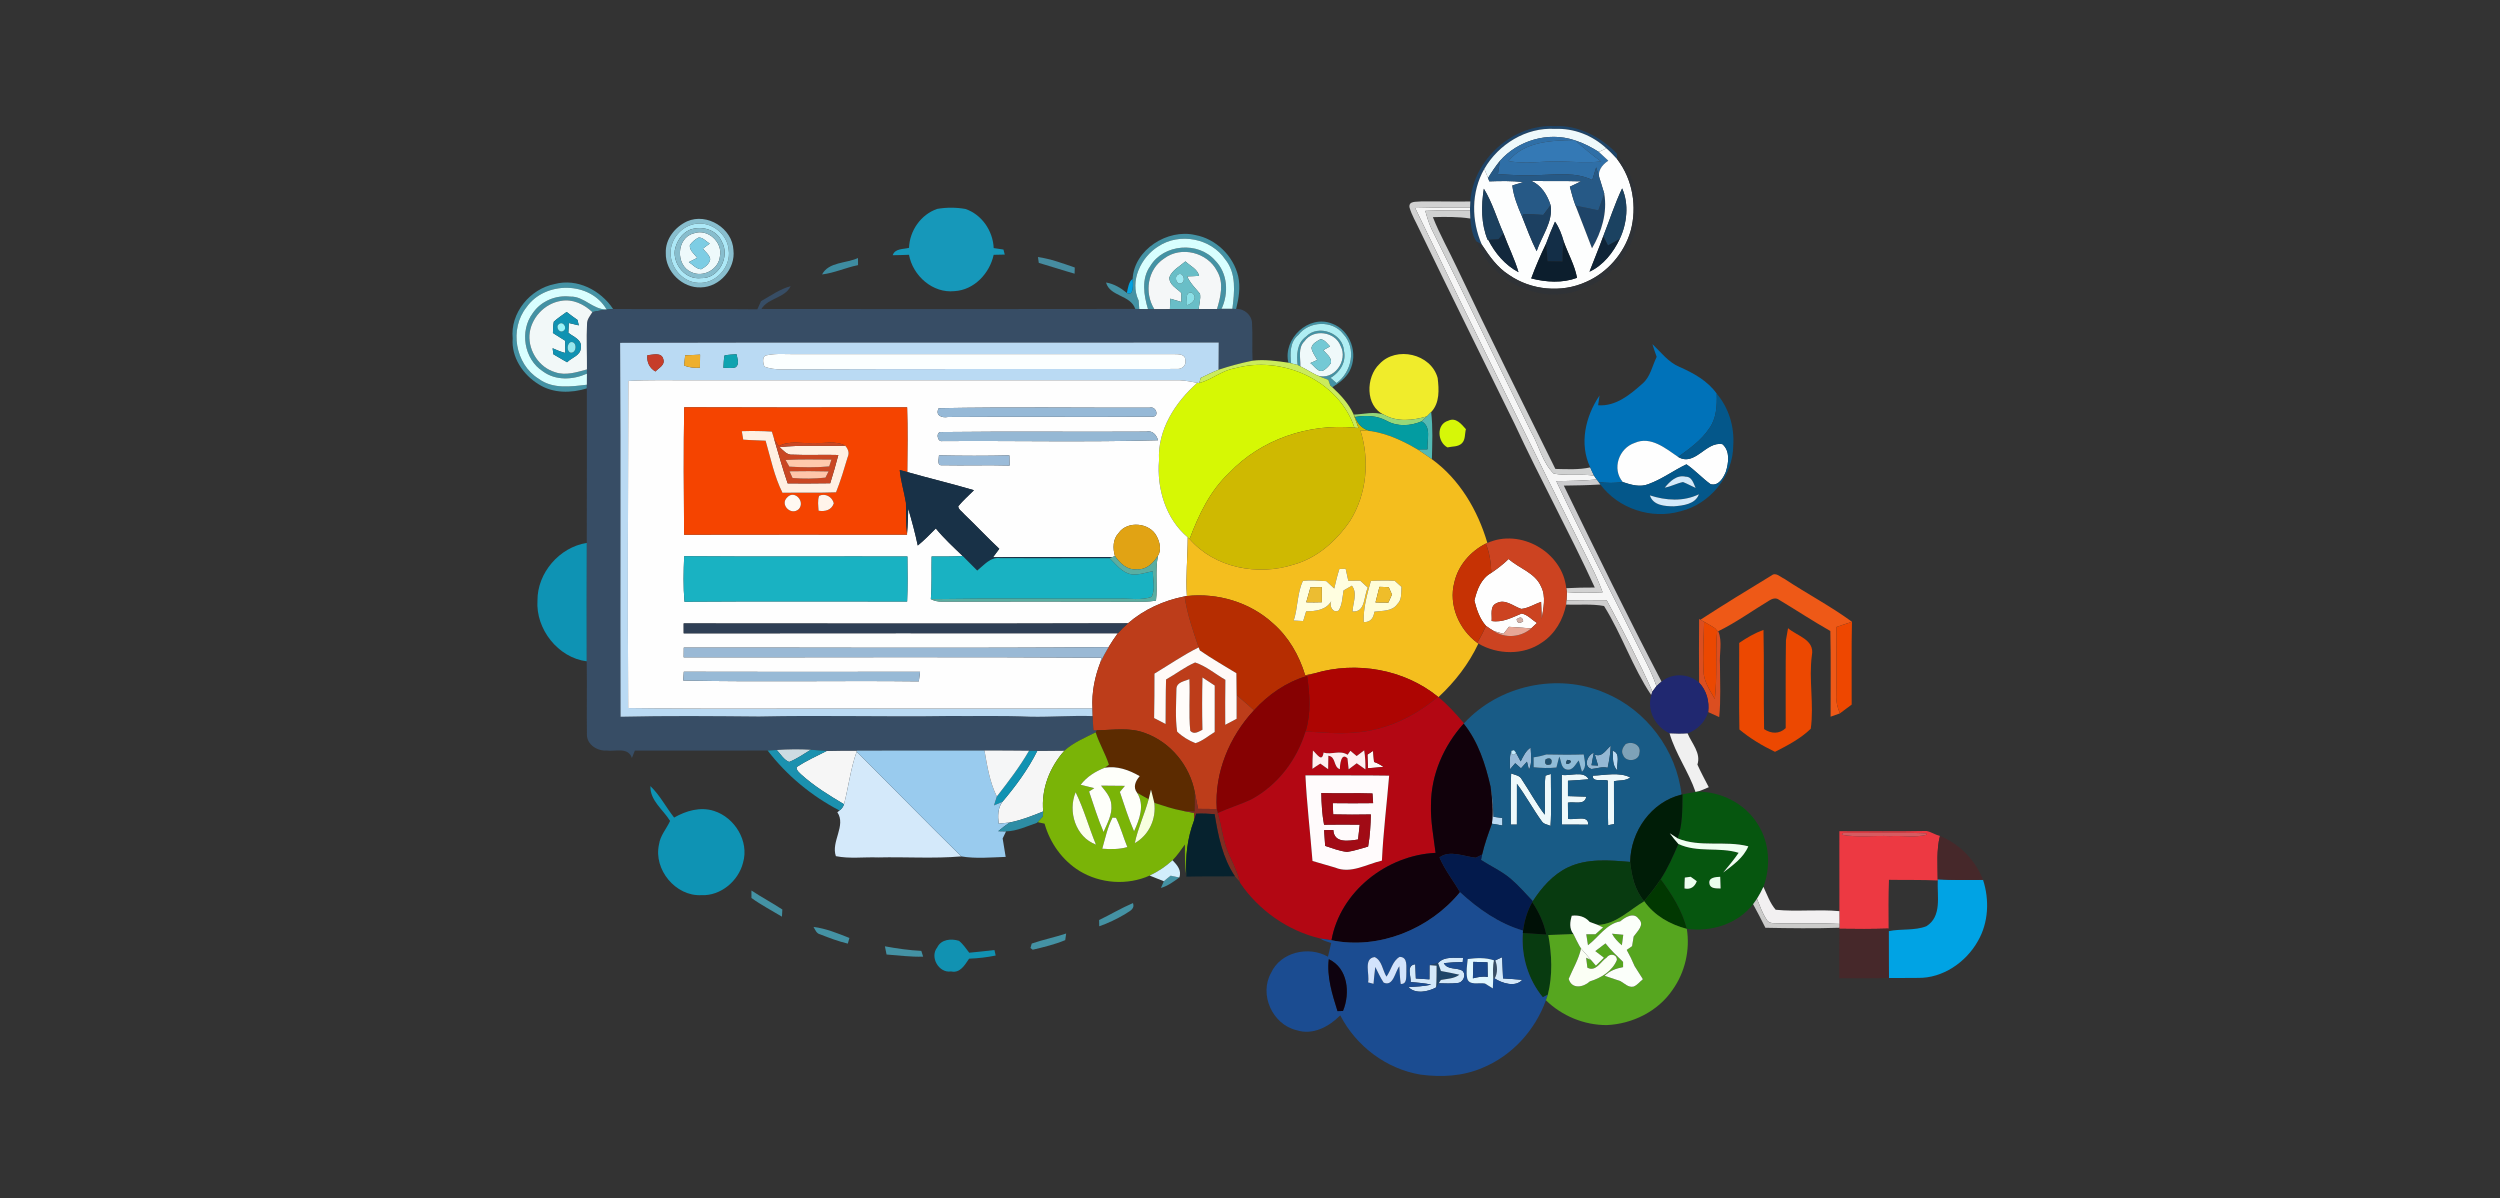 <?xml version="1.0" encoding="UTF-8" ?>
<!DOCTYPE svg PUBLIC "-//W3C//DTD SVG 1.1//EN" "http://www.w3.org/Graphics/SVG/1.1/DTD/svg11.dtd">
<svg width="820pt" height="393pt" viewBox="0 0 820 393" version="1.1" xmlns="http://www.w3.org/2000/svg">
<rect x="0" y="0" width="820" height="393" fill="#333333" stroke="none"/>
<g id="#f6f6f6ff">
<path fill="#f6f6f6" opacity="1.00" d=" M 464.18 68.24 C 470.18 68.06 476.18 68.00 482.18 68.05 L 482.17 69.03 C 477.28 68.93 472.38 68.95 467.49 69.16 C 468.08 71.25 468.68 73.35 469.64 75.30 C 480.65 97.37 491.38 119.58 502.24 141.73 C 504.81 146.18 505.90 151.72 509.64 155.35 C 513.99 156.14 518.47 155.37 522.85 156.01 L 523.69 157.27 C 519.29 157.67 514.87 157.76 510.46 157.81 C 518.66 175.28 527.60 192.39 536.13 209.69 C 538.59 214.78 541.47 219.70 543.32 225.06 C 542.99 225.50 542.33 226.38 542.00 226.82 C 537.43 216.64 532.28 206.70 526.99 196.88 C 522.60 196.82 518.21 196.83 513.82 196.93 C 513.85 196.25 513.91 194.89 513.94 194.21 C 517.83 194.53 521.75 194.43 525.66 194.28 C 524.61 191.46 523.45 188.67 522.07 185.99 C 502.43 146.91 483.16 107.65 464.18 68.24 Z" />
<path fill="#f6f6f6" opacity="1.00" d=" M 271.21 246.29 C 274.50 246.19 277.79 246.18 281.07 246.19 L 280.99 246.54 C 278.98 252.14 278.33 258.06 276.84 263.79 C 271.95 260.89 267.08 257.90 262.85 254.08 C 262.15 253.38 261.16 252.70 261.31 251.58 C 264.45 249.54 267.87 247.97 271.21 246.29 Z" />
<path fill="#f6f6f6" opacity="1.00" d=" M 340.25 246.26 C 343.22 246.22 346.20 246.20 349.17 246.18 C 344.30 251.63 341.47 258.78 342.17 266.15 C 338.60 267.61 334.98 269.02 331.18 269.78 C 330.28 269.88 328.47 270.07 327.57 270.16 C 327.25 267.69 327.24 265.11 328.77 263.01 C 333.16 257.84 337.21 252.34 340.25 246.26 Z" />
</g>
<g id="#1e4468ff">
<path fill="#1e4468" opacity="1.00" d=" M 482.26 66.08 C 483.22 52.34 496.22 40.59 510.03 41.37 C 517.78 41.00 525.02 44.96 530.33 50.35 L 530.38 50.90 C 530.41 51.24 530.47 51.94 530.50 52.29 C 529.34 51.03 528.18 49.77 526.89 48.65 C 522.36 44.42 516.24 42.00 510.03 42.28 C 500.57 41.70 491.50 47.32 486.85 55.40 C 482.50 63.00 482.58 72.40 486.07 80.31 C 485.61 80.03 484.70 79.48 484.25 79.20 C 482.79 77.06 482.51 74.22 482.26 71.68 C 482.24 71.02 482.20 69.69 482.17 69.03 L 482.18 68.05 C 482.20 67.56 482.24 66.57 482.26 66.08 Z" />
<path fill="#1e4468" opacity="1.00" d=" M 524.25 68.98 C 524.88 67.15 525.53 65.31 526.19 63.48 C 527.27 69.73 525.32 76.08 522.18 81.44 C 520.37 76.78 518.63 72.09 516.78 67.45 C 519.27 67.95 521.75 68.47 524.25 68.98 Z" />
<path fill="#1e4468" opacity="1.00" d=" M 468.88 316.57 C 469.82 316.34 470.75 316.10 471.69 315.87 C 471.93 316.52 472.40 317.84 472.63 318.49 C 474.65 318.86 476.66 319.24 478.68 319.71 C 476.92 321.04 474.67 321.02 472.61 321.43 C 472.43 321.70 472.08 322.24 471.90 322.51 C 471.68 322.85 471.26 323.54 471.04 323.88 C 471.22 321.51 471.19 319.13 471.20 316.76 C 470.62 316.72 469.46 316.62 468.88 316.57 Z" />
</g>
<g id="#eef9fbff">
<path fill="#eef9fb" opacity="1.00" d=" M 486.85 55.40 C 491.50 47.32 500.57 41.70 510.03 42.28 C 516.24 42.00 522.36 44.42 526.89 48.65 C 526.27 48.94 525.04 49.53 524.42 49.83 C 522.01 48.31 519.48 46.98 516.77 46.10 C 516.65 46.06 516.42 45.99 516.30 45.95 C 507.77 43.13 497.86 46.08 491.96 52.78 C 490.54 54.55 489.26 56.43 488.09 58.38 C 487.78 57.64 487.16 56.15 486.85 55.40 Z" />
<path fill="#eef9fb" opacity="1.00" d=" M 227.52 76.55 C 232.07 74.83 237.09 79.38 236.14 84.07 C 235.72 88.40 230.62 91.16 226.74 89.25 C 221.48 87.03 221.83 77.97 227.52 76.55 M 229.16 77.91 C 228.02 78.48 227.04 79.35 226.28 80.36 C 226.04 82.15 227.76 83.25 228.66 84.59 C 227.98 84.93 226.62 85.62 225.94 85.97 C 227.23 86.79 228.33 88.20 229.97 88.32 C 231.28 87.60 232.71 86.59 232.95 84.99 C 232.71 83.55 231.37 82.65 230.56 81.53 C 231.30 80.98 232.05 80.42 232.81 79.87 C 231.59 79.27 230.62 77.84 229.16 77.91 Z" />
<path fill="#eef9fb" opacity="1.00" d=" M 495.65 253.69 C 496.91 254.19 498.56 254.31 499.20 255.74 C 501.74 259.53 503.90 263.59 506.69 267.22 C 506.86 262.95 506.47 258.66 506.90 254.41 C 507.35 254.27 508.24 254.00 508.69 253.86 C 508.67 259.54 508.95 265.24 508.57 270.91 C 507.62 270.43 506.36 270.38 505.74 269.43 C 502.83 265.45 500.52 261.06 497.55 257.11 C 497.51 261.56 497.60 266.02 497.54 270.47 L 495.55 270.47 C 495.55 264.88 495.41 259.28 495.65 253.69 Z" />
<path fill="#eef9fb" opacity="1.00" d=" M 512.26 254.16 C 515.04 254.65 519.44 252.62 521.10 255.61 C 518.83 255.82 516.55 255.93 514.29 256.08 C 514.28 257.76 514.28 259.44 514.29 261.12 C 516.28 261.18 518.28 261.23 520.29 261.31 C 519.87 264.25 516.32 262.84 514.28 263.27 C 514.29 265.03 514.30 266.79 514.32 268.56 C 516.42 269.13 521.15 267.11 520.91 270.49 C 518.04 270.46 515.17 270.45 512.30 270.46 C 512.21 265.02 512.26 259.59 512.26 254.16 Z" />
<path fill="#eef9fb" opacity="1.00" d=" M 522.46 254.42 C 526.43 254.27 531.14 253.16 534.72 255.00 C 533.23 256.20 531.14 255.86 529.38 256.24 C 529.40 260.92 529.37 265.61 529.42 270.30 C 528.94 270.39 527.96 270.57 527.47 270.66 C 527.32 265.79 527.44 260.92 527.35 256.05 C 525.93 255.41 522.16 256.77 522.46 254.42 Z" />
</g>
<g id="#2f6fa7ff">
<path fill="#2f6fa7" opacity="1.00" d=" M 491.96 52.78 C 497.86 46.08 507.77 43.13 516.30 45.95 C 508.74 46.08 499.99 46.42 494.81 52.80 C 500.51 54.00 506.28 52.70 512.02 52.94 C 516.39 53.09 520.77 53.46 525.13 52.95 C 522.23 50.81 519.39 48.57 516.77 46.10 C 519.48 46.98 522.01 48.31 524.42 49.83 C 525.46 50.77 526.49 51.73 527.52 52.70 C 525.37 54.16 523.68 56.30 524.82 59.01 C 524.39 57.64 523.96 56.27 523.55 54.90 C 523.11 56.28 522.68 57.66 522.26 59.04 C 516.88 56.40 510.78 57.26 505.02 57.42 C 500.46 57.70 495.89 57.41 491.33 57.09 C 491.54 55.65 491.74 54.21 491.96 52.78 Z" />
</g>
<g id="#3479b5ff">
<path fill="#3479b5" opacity="1.00" d=" M 494.81 52.80 C 499.99 46.42 508.74 46.08 516.30 45.95 C 516.42 45.99 516.65 46.06 516.77 46.10 C 519.39 48.57 522.23 50.81 525.13 52.95 C 520.77 53.46 516.39 53.09 512.02 52.94 C 506.28 52.70 500.51 54.00 494.81 52.80 Z" />
</g>
<g id="#fdfefeff">
<path fill="#fdfefe" opacity="1.00" d=" M 524.42 49.83 C 525.04 49.53 526.27 48.94 526.89 48.65 C 528.18 49.77 529.34 51.03 530.50 52.29 C 535.55 58.91 537.03 67.83 534.84 75.81 C 532.69 83.12 527.24 89.43 520.24 92.47 C 512.17 96.15 502.21 95.22 494.93 90.16 C 491.12 87.75 488.50 84.01 486.07 80.31 C 482.58 72.40 482.50 63.00 486.85 55.40 C 487.16 56.15 487.78 57.64 488.09 58.38 C 488.19 58.66 488.39 59.21 488.49 59.49 C 492.21 59.35 495.94 59.30 499.65 59.72 C 498.75 60.00 496.95 60.56 496.04 60.83 C 496.46 64.44 497.83 67.80 499.27 71.10 C 500.77 74.89 502.18 78.73 504.02 82.38 C 505.64 77.44 509.47 72.74 508.59 67.31 C 507.51 63.90 505.57 60.78 502.18 59.29 C 507.65 59.51 513.13 59.29 518.60 59.48 C 517.38 60.08 516.13 60.66 514.92 61.24 C 515.45 63.33 516.03 65.42 516.78 67.45 C 518.63 72.09 520.37 76.78 522.18 81.44 C 525.32 76.08 527.27 69.73 526.19 63.48 C 525.76 61.98 525.27 60.50 524.82 59.01 C 523.68 56.30 525.37 54.16 527.52 52.70 C 526.49 51.73 525.46 50.77 524.42 49.83 M 486.70 61.90 C 485.83 67.50 485.76 73.37 487.96 78.68 L 488.16 78.67 C 490.37 83.05 493.69 86.96 498.07 89.28 C 496.79 84.92 494.72 80.84 493.15 76.58 C 490.97 71.70 489.51 66.48 486.70 61.90 M 525.87 77.49 C 524.46 81.41 522.83 85.23 521.35 89.12 C 525.92 86.99 529.14 82.83 531.27 78.37 C 533.64 73.33 534.36 66.98 532.06 61.80 C 529.63 66.88 527.94 72.27 525.87 77.49 M 510.04 72.71 C 508.97 75.09 507.99 77.52 507.09 79.97 C 505.30 83.68 503.67 87.46 502.24 91.32 C 507.16 92.57 512.42 92.92 517.26 91.13 C 516.52 87.01 514.31 83.21 512.91 79.24 C 512.25 76.94 511.42 74.67 510.04 72.71 Z" />
</g>
<g id="#2f3236ff">
<path fill="#2f3236" opacity="1.00" d=" M 530.50 52.29 C 530.47 51.94 530.41 51.24 530.38 50.90 C 534.77 55.46 536.84 61.78 537.49 67.96 C 537.55 78.03 532.02 88.06 523.13 92.96 C 517.37 96.09 510.43 97.63 503.99 95.90 C 495.20 94.06 487.40 87.63 484.25 79.20 C 484.70 79.48 485.61 80.03 486.07 80.31 C 488.50 84.01 491.12 87.75 494.93 90.16 C 502.21 95.22 512.17 96.15 520.24 92.47 C 527.24 89.43 532.69 83.12 534.84 75.81 C 537.03 67.83 535.55 58.91 530.50 52.29 Z" />
</g>
<g id="#265986ff">
<path fill="#265986" opacity="1.00" d=" M 488.09 58.38 C 489.26 56.43 490.54 54.55 491.96 52.78 C 491.74 54.21 491.54 55.65 491.33 57.09 C 495.89 57.41 500.46 57.70 505.02 57.42 C 510.78 57.26 516.88 56.40 522.26 59.04 C 522.68 57.66 523.11 56.28 523.55 54.90 C 523.96 56.27 524.39 57.64 524.82 59.01 C 525.27 60.50 525.76 61.98 526.19 63.48 C 525.53 65.31 524.88 67.15 524.25 68.98 C 521.75 68.47 519.27 67.95 516.78 67.45 C 516.03 65.42 515.45 63.33 514.92 61.24 C 516.13 60.66 517.38 60.08 518.60 59.48 C 513.13 59.29 507.65 59.51 502.18 59.29 C 505.57 60.78 507.51 63.90 508.59 67.31 C 507.79 68.37 506.99 69.44 506.21 70.50 C 504.04 70.38 501.87 70.24 499.70 70.24 L 499.27 71.10 C 497.83 67.80 496.46 64.44 496.04 60.83 C 496.95 60.56 498.75 60.00 499.65 59.72 C 495.94 59.30 492.21 59.35 488.49 59.49 C 488.39 59.21 488.19 58.66 488.09 58.38 Z" />
</g>
<g id="#1c405eff">
<path fill="#1c405e" opacity="1.00" d=" M 486.70 61.90 C 489.51 66.48 490.97 71.70 493.15 76.58 C 492.73 77.06 491.89 78.02 491.48 78.49 C 490.37 78.55 489.26 78.61 488.16 78.67 L 487.96 78.68 C 485.76 73.37 485.83 67.50 486.70 61.90 Z" />
</g>
<g id="#1b4261ff">
<path fill="#1b4261" opacity="1.00" d=" M 525.87 77.49 C 527.94 72.27 529.63 66.88 532.06 61.80 C 534.36 66.98 533.64 73.33 531.27 78.37 C 529.99 79.10 528.71 79.80 527.42 80.49 C 526.90 79.49 526.38 78.49 525.87 77.49 Z" />
</g>
<g id="#d2d2d2ff">
<path fill="#d2d2d2" opacity="1.00" d=" M 462.31 67.99 C 462.02 65.81 464.61 66.27 466.02 66.07 C 471.43 65.99 476.85 66.18 482.26 66.08 C 482.24 66.57 482.20 67.56 482.18 68.05 C 476.18 68.00 470.18 68.06 464.18 68.24 C 483.16 107.65 502.43 146.91 522.07 185.99 C 523.45 188.67 524.61 191.46 525.66 194.28 C 521.75 194.43 517.83 194.53 513.94 194.21 L 513.73 192.93 C 516.84 192.76 519.97 192.70 523.09 192.71 C 514.79 174.62 505.18 157.15 496.81 139.08 C 486.41 117.83 475.86 96.63 465.58 75.32 C 464.47 72.89 463.03 70.58 462.31 67.99 Z" />
</g>
<g id="#1698baff">
<path fill="#1698ba" opacity="1.00" d=" M 307.39 68.52 C 310.44 67.99 313.62 68.00 316.66 68.54 C 322.05 70.36 325.69 75.75 325.93 81.37 C 326.99 81.53 328.06 81.69 329.13 81.85 C 329.24 82.27 329.45 83.09 329.56 83.50 C 328.34 83.53 327.13 83.55 325.92 83.58 C 324.61 89.67 319.51 95.13 313.08 95.49 C 305.92 96.26 299.39 90.43 298.15 83.57 C 296.36 83.63 294.58 83.70 292.81 83.71 C 293.58 81.44 296.26 81.79 298.16 81.29 C 298.35 75.68 302.05 70.36 307.39 68.52 Z" />
</g>
<g id="#1c4061ff">
<path fill="#1c4061" opacity="1.00" d=" M 506.21 70.50 C 506.99 69.44 507.79 68.37 508.59 67.31 C 509.47 72.74 505.64 77.44 504.02 82.38 C 502.18 78.73 500.77 74.89 499.27 71.10 L 499.70 70.24 C 501.87 70.24 504.04 70.38 506.21 70.50 Z" />
</g>
<g id="#d0d1d1ff">
<path fill="#d0d1d1" opacity="1.00" d=" M 467.49 69.16 C 472.38 68.95 477.28 68.93 482.17 69.03 C 482.20 69.69 482.24 71.02 482.26 71.68 C 478.19 71.04 474.07 71.12 469.98 71.22 C 472.26 76.99 475.34 82.39 477.96 88.00 C 488.41 110.08 499.35 131.91 510.16 153.81 C 513.97 153.89 517.83 154.13 521.60 153.31 C 521.98 154.22 522.40 155.12 522.85 156.01 C 518.47 155.37 513.99 156.14 509.64 155.35 C 505.90 151.72 504.81 146.18 502.24 141.73 C 491.38 119.58 480.65 97.37 469.64 75.30 C 468.68 73.35 468.08 71.25 467.49 69.16 Z" />
</g>
<g id="#88beceff">
<path fill="#88bece" opacity="1.00" d=" M 225.38 72.59 C 231.95 69.70 240.24 74.92 240.57 82.04 C 241.29 88.13 236.06 94.15 229.94 94.26 C 223.87 94.57 218.20 89.07 218.38 82.99 C 218.18 78.45 221.40 74.43 225.38 72.59 M 228.31 73.39 C 224.00 73.98 220.49 77.64 220.00 81.94 C 219.39 87.18 223.60 92.50 228.94 92.77 C 234.69 93.24 239.89 87.58 239.00 81.89 C 238.55 76.76 233.40 72.66 228.31 73.39 Z" />
</g>
<g id="#ace8f7ff">
<path fill="#ace8f7" opacity="1.00" d=" M 228.31 73.39 C 233.40 72.66 238.55 76.76 239.00 81.89 C 239.89 87.58 234.69 93.24 228.94 92.77 C 223.60 92.50 219.39 87.18 220.00 81.94 C 220.49 77.64 224.00 73.98 228.31 73.39 M 226.32 75.35 C 223.57 76.48 221.87 79.28 221.33 82.10 C 220.78 86.86 224.93 91.82 229.92 91.22 C 235.77 91.48 239.56 84.13 236.74 79.25 C 235.08 75.28 230.14 73.94 226.32 75.35 Z" />
</g>
<g id="#132e47ff">
<path fill="#132e47" opacity="1.00" d=" M 510.04 72.71 C 511.42 74.67 512.25 76.94 512.91 79.24 C 512.54 81.38 512.46 83.56 512.51 85.74 C 510.87 85.71 509.24 85.69 507.61 85.67 C 507.49 83.77 507.33 81.86 507.09 79.97 C 507.99 77.52 508.97 75.09 510.04 72.71 Z" />
</g>
<g id="#87bdcdff">
<path fill="#87bdcd" opacity="1.00" d=" M 226.32 75.35 C 230.14 73.94 235.08 75.28 236.74 79.25 C 239.56 84.13 235.77 91.48 229.92 91.22 C 224.93 91.82 220.78 86.86 221.33 82.10 C 221.87 79.28 223.57 76.48 226.32 75.35 M 227.52 76.55 C 221.83 77.97 221.48 87.03 226.74 89.25 C 230.62 91.16 235.72 88.40 236.14 84.07 C 237.09 79.38 232.07 74.83 227.52 76.55 Z" />
</g>
<g id="#4492a4ff">
<path fill="#4492a4" opacity="1.00" d=" M 371.50 91.47 C 371.99 81.90 382.98 74.94 392.04 77.09 C 398.85 78.34 404.55 83.93 406.13 90.63 C 406.92 94.19 406.32 97.86 405.45 101.35 C 405.14 101.34 404.53 101.31 404.22 101.30 C 404.90 95.85 405.62 89.67 401.89 85.09 C 397.17 78.14 386.87 76.17 379.90 80.83 C 374.22 84.37 370.43 92.19 373.48 98.60 C 373.53 99.29 373.63 100.68 373.68 101.37 C 373.35 101.36 372.70 101.34 372.37 101.33 C 370.80 96.68 364.05 97.32 362.78 92.66 C 365.37 93.09 367.62 94.43 369.62 96.09 C 372.02 97.32 371.62 92.87 371.50 91.47 Z" />
<path fill="#4492a4" opacity="1.00" d=" M 377.30 87.26 C 381.64 80.02 393.05 79.09 398.56 85.44 C 402.72 89.62 403.05 96.15 400.66 101.32 C 400.29 101.33 399.55 101.35 399.18 101.36 C 400.37 97.35 401.50 92.75 399.20 88.90 C 396.08 82.78 387.40 80.59 381.85 84.77 C 376.35 88.32 375.26 96.02 378.63 101.43 C 378.11 101.43 377.07 101.43 376.55 101.43 C 375.17 96.84 374.30 91.43 377.30 87.26 Z" />
<path fill="#4492a4" opacity="1.00" d=" M 168.16 111.01 C 167.30 102.65 173.87 94.74 181.94 93.16 C 189.31 91.19 197.03 95.21 201.10 101.35 C 198.81 101.51 196.54 101.88 194.30 102.37 C 191.57 99.77 187.80 97.95 183.96 98.69 C 178.50 99.56 174.04 104.42 173.65 109.93 C 173.37 115.24 176.91 120.56 182.06 122.08 C 185.53 123.30 189.15 122.09 192.52 121.17 C 192.52 121.52 192.51 122.21 192.51 122.56 C 187.91 124.61 182.28 124.90 178.08 121.81 C 171.88 117.85 170.38 108.57 174.74 102.73 C 177.40 98.76 182.33 96.72 187.05 97.29 C 191.54 97.12 194.45 101.60 198.96 101.50 C 193.58 92.18 178.73 92.13 172.69 100.77 C 167.01 107.90 168.95 119.44 176.71 124.26 C 181.29 127.66 187.22 126.82 192.49 126.19 C 192.49 126.49 192.49 127.09 192.49 127.39 C 187.33 128.99 181.43 129.06 176.73 126.08 C 171.59 122.97 167.67 117.21 168.16 111.01 Z" />
<path fill="#4492a4" opacity="1.00" d=" M 422.59 118.96 C 420.71 111.13 429.24 103.08 436.88 106.13 C 443.03 108.33 445.65 116.15 442.62 121.79 C 441.34 124.06 439.18 125.69 436.98 127.00 C 436.82 126.86 436.49 126.60 436.33 126.46 C 436.17 125.99 435.85 125.06 435.69 124.59 C 434.46 124.13 433.24 123.68 432.05 123.15 C 437.51 125.04 442.28 118.25 439.72 113.46 C 437.95 108.72 430.75 107.73 427.87 111.93 C 425.63 114.10 426.60 117.41 426.52 120.16 C 426.29 120.05 425.83 119.82 425.61 119.71 C 425.26 116.39 425.36 112.56 428.37 110.42 C 432.39 106.22 440.48 109.26 440.82 115.05 C 441.62 118.74 439.53 122.09 436.43 123.94 C 437.07 124.51 437.72 125.07 438.38 125.64 C 443.40 122.03 445.00 114.25 440.59 109.56 C 437.04 104.91 429.32 105.29 425.86 109.87 C 423.04 112.16 423.15 115.90 423.48 119.17 C 423.26 119.12 422.81 119.01 422.59 118.96 Z" />
<path fill="#4492a4" opacity="1.00" d=" M 381.74 289.05 C 382.46 288.42 383.22 287.82 383.98 287.23 C 384.69 287.38 386.11 287.68 386.81 287.82 C 384.94 289.20 383.04 290.59 380.78 291.25 C 381.02 290.70 381.50 289.60 381.74 289.05 Z" />
<path fill="#4492a4" opacity="1.00" d=" M 246.48 294.54 C 246.48 293.93 246.47 292.71 246.47 292.10 C 249.79 294.27 253.30 296.14 256.61 298.32 C 256.58 298.91 256.51 300.08 256.48 300.67 C 253.14 298.64 249.64 296.84 246.48 294.54 Z" />
<path fill="#4492a4" opacity="1.00" d=" M 360.51 301.77 C 364.24 299.98 367.79 297.83 371.61 296.21 C 372.37 298.37 370.14 298.97 368.90 299.91 C 366.24 301.46 363.46 302.81 360.55 303.82 C 360.54 303.31 360.52 302.28 360.51 301.77 Z" />
<path fill="#4492a4" opacity="1.00" d=" M 266.83 304.03 C 270.93 304.54 274.79 306.14 278.61 307.65 C 278.47 308.11 278.21 309.04 278.08 309.51 C 274.98 308.77 271.98 307.63 269.02 306.47 C 267.79 306.21 267.39 304.96 266.83 304.03 Z" />
<path fill="#4492a4" opacity="1.00" d=" M 338.41 309.49 C 342.11 308.20 345.98 307.43 349.70 306.19 C 349.62 306.73 349.48 307.82 349.40 308.36 C 345.97 309.79 342.33 310.66 338.73 311.51 L 337.99 310.94 C 338.10 310.58 338.31 309.85 338.41 309.49 Z" />
<path fill="#4492a4" opacity="1.00" d=" M 290.25 310.39 C 294.20 311.11 298.17 311.69 302.19 311.89 C 302.34 312.36 302.64 313.31 302.79 313.78 C 298.77 313.92 294.78 313.36 290.79 313.08 C 290.60 312.18 290.42 311.28 290.25 310.39 Z" />
</g>
<g id="#12283dff">
<path fill="#12283d" opacity="1.00" d=" M 491.48 78.49 C 491.89 78.02 492.73 77.06 493.15 76.58 C 494.72 80.84 496.79 84.92 498.07 89.28 C 493.69 86.96 490.37 83.05 488.16 78.67 C 489.26 78.61 490.37 78.55 491.48 78.49 Z" />
</g>
<g id="#7dcde4ff">
<path fill="#7dcde4" opacity="1.00" d=" M 229.16 77.91 C 230.62 77.84 231.59 79.27 232.81 79.87 C 232.05 80.42 231.30 80.98 230.56 81.53 C 231.37 82.65 232.71 83.55 232.95 84.99 C 232.71 86.59 231.28 87.60 229.97 88.32 C 228.33 88.20 227.23 86.79 225.94 85.97 C 226.62 85.62 227.98 84.93 228.66 84.59 C 227.76 83.25 226.04 82.15 226.28 80.36 C 227.04 79.35 228.02 78.48 229.16 77.91 Z" />
</g>
<g id="#0f2437ff">
<path fill="#0f2437" opacity="1.00" d=" M 525.87 77.49 C 526.38 78.49 526.90 79.49 527.42 80.49 C 528.71 79.80 529.99 79.10 531.27 78.37 C 529.14 82.83 525.92 86.99 521.35 89.12 C 522.83 85.23 524.46 81.41 525.87 77.49 Z" />
</g>
<g id="#d8ffffff">
<path fill="#d8ffff" opacity="1.00" d=" M 379.90 80.83 C 386.87 76.17 397.17 78.14 401.89 85.09 C 405.62 89.67 404.90 95.85 404.22 101.30 C 403.33 101.31 401.55 101.32 400.66 101.32 C 403.05 96.15 402.72 89.62 398.56 85.44 C 393.05 79.09 381.64 80.02 377.30 87.26 C 374.30 91.43 375.17 96.84 376.55 101.43 C 375.83 101.41 374.40 101.39 373.68 101.37 C 373.63 100.68 373.53 99.29 373.48 98.60 C 370.43 92.19 374.22 84.37 379.90 80.83 Z" />
</g>
<g id="#0c1e2dff">
<path fill="#0c1e2d" opacity="1.00" d=" M 512.51 85.74 C 512.46 83.56 512.54 81.38 512.91 79.24 C 514.31 83.21 516.52 87.01 517.26 91.13 C 512.42 92.92 507.16 92.57 502.24 91.32 C 503.67 87.46 505.30 83.68 507.09 79.97 C 507.33 81.86 507.49 83.77 507.61 85.67 C 509.24 85.69 510.87 85.71 512.51 85.74 Z" />
</g>
<g id="#f5f7f8ff">
<path fill="#f5f7f8" opacity="1.00" d=" M 381.85 84.77 C 387.40 80.59 396.08 82.78 399.20 88.90 C 401.50 92.75 400.37 97.35 399.18 101.36 C 397.16 101.38 395.15 101.39 393.15 101.39 C 393.34 99.72 393.88 98.04 393.60 96.36 C 392.10 94.52 390.35 92.87 389.39 90.65 C 390.69 90.62 391.99 90.57 393.30 90.48 C 392.78 88.23 390.36 87.23 388.82 85.74 C 386.98 87.36 384.47 88.57 383.56 90.96 C 383.44 93.44 386.02 94.58 387.50 96.11 C 387.49 96.85 387.48 98.32 387.48 99.05 C 386.27 98.69 385.06 98.32 383.86 97.96 C 383.83 98.82 383.76 100.54 383.73 101.40 C 382.02 101.41 380.32 101.42 378.63 101.43 C 375.26 96.02 376.35 88.32 381.85 84.77 Z" />
</g>
<g id="#468ca0ff">
<path fill="#468ca0" opacity="1.00" d=" M 340.45 84.30 C 344.60 84.91 348.56 86.36 352.52 87.74 C 352.51 88.25 352.48 89.26 352.47 89.77 C 348.53 88.66 344.65 87.35 340.72 86.22 C 340.65 85.74 340.52 84.78 340.45 84.30 Z" />
</g>
<g id="#3e8ca1ff">
<path fill="#3e8ca1" opacity="1.00" d=" M 269.63 90.02 C 271.81 85.86 277.59 86.42 281.42 84.63 C 281.42 85.41 281.43 86.19 281.44 86.96 C 277.44 87.77 273.69 89.53 269.63 90.02 Z" />
</g>
<g id="#69bec7ff">
<path fill="#69bec7" opacity="1.00" d=" M 383.56 90.96 C 384.47 88.57 386.98 87.36 388.82 85.74 C 390.36 87.23 392.78 88.23 393.30 90.48 C 391.99 90.57 390.69 90.62 389.39 90.65 C 390.35 92.87 392.10 94.52 393.60 96.36 C 393.88 98.04 393.34 99.72 393.15 101.39 C 390.01 101.36 386.86 101.37 383.73 101.40 C 383.76 100.54 383.83 98.82 383.86 97.96 C 385.06 98.32 386.27 98.69 387.48 99.05 C 387.48 98.32 387.49 96.85 387.50 96.11 C 386.02 94.58 383.44 93.44 383.56 90.96 M 386.26 90.17 C 384.95 91.11 386.21 93.92 387.75 92.72 C 389.06 91.77 387.81 88.93 386.26 90.17 M 389.26 100.13 C 391.20 99.65 393.09 97.47 390.83 95.95 C 388.41 95.81 389.62 98.69 389.26 100.13 Z" />
</g>
<g id="#9de9f1ff">
<path fill="#9de9f1" opacity="1.00" d=" M 386.26 90.17 C 387.81 88.93 389.06 91.77 387.75 92.72 C 386.21 93.92 384.95 91.11 386.26 90.17 Z" />
</g>
<g id="#00a3e4ff">
<path fill="#00a3e4" opacity="1.00" d=" M 369.62 96.09 C 369.94 94.59 370.22 92.31 371.50 91.47 C 371.62 92.87 372.02 97.32 369.62 96.09 Z" />
<path fill="#00a3e4" opacity="1.00" d=" M 635.58 288.79 C 635.58 288.69 635.58 288.49 635.57 288.39 C 640.52 288.74 645.48 288.63 650.44 288.60 C 652.57 295.15 652.25 302.61 648.76 308.65 C 644.85 315.64 637.19 320.92 629.02 320.75 C 625.87 320.82 622.72 320.74 619.57 320.79 C 619.45 315.67 619.51 310.55 619.47 305.43 C 623.53 304.56 627.95 305.32 631.84 303.81 C 637.02 300.60 635.36 293.87 635.58 288.79 Z" />
</g>
<g id="#374d65ff">
<path fill="#374d65" opacity="1.00" d=" M 249.62 98.77 C 252.79 97.04 255.77 94.79 259.33 93.88 C 257.45 97.81 252.00 97.66 249.74 101.34 C 290.61 101.40 331.49 101.40 372.37 101.33 C 372.70 101.34 373.35 101.36 373.68 101.37 C 374.40 101.39 375.83 101.41 376.55 101.43 C 377.07 101.43 378.11 101.43 378.63 101.43 C 380.32 101.42 382.02 101.41 383.73 101.40 C 386.86 101.37 390.01 101.36 393.15 101.39 C 395.15 101.39 397.16 101.38 399.18 101.36 C 399.55 101.35 400.29 101.33 400.66 101.32 C 401.55 101.32 403.33 101.31 404.22 101.30 C 404.53 101.31 405.14 101.34 405.45 101.35 C 408.04 101.11 410.63 103.40 410.67 106.01 C 410.91 110.10 410.64 114.21 410.84 118.30 C 407.06 119.06 403.33 120.06 399.68 121.28 C 399.70 118.30 399.72 115.32 399.74 112.34 C 334.29 112.46 268.85 112.25 203.40 112.45 C 203.67 153.33 203.40 194.21 203.55 235.10 C 218.69 234.73 233.84 234.88 248.98 235.02 C 269.65 234.55 290.32 235.17 310.98 234.85 C 320.00 234.94 329.03 234.66 338.04 235.09 C 344.83 235.21 351.61 234.64 358.40 234.88 C 358.45 236.42 358.52 237.98 358.66 239.53 C 358.93 239.53 359.49 239.54 359.76 239.54 L 359.38 240.21 C 355.86 241.99 352.14 243.52 349.17 246.18 C 346.20 246.20 343.22 246.22 340.25 246.26 C 339.57 246.26 338.20 246.25 337.52 246.25 C 332.65 246.18 327.78 246.19 322.91 246.17 C 308.96 246.18 295.02 246.17 281.07 246.19 C 277.79 246.18 274.50 246.19 271.21 246.29 C 269.44 246.20 267.68 246.04 265.92 245.92 C 262.20 245.69 258.48 245.75 254.77 246.00 C 254.02 246.05 252.53 246.14 251.79 246.18 C 237.27 246.23 222.76 246.18 208.24 246.19 C 207.99 246.80 207.50 248.02 207.26 248.63 C 206.07 244.92 201.80 246.57 198.93 246.18 C 195.92 246.37 192.50 244.23 192.51 240.99 C 192.41 232.96 192.58 224.94 192.44 216.91 C 192.41 203.97 192.40 191.02 192.46 178.08 C 192.54 161.18 192.46 144.29 192.49 127.39 C 192.49 127.09 192.49 126.49 192.49 126.19 C 192.50 125.28 192.50 123.47 192.51 122.56 C 192.51 122.21 192.52 121.52 192.52 121.17 C 192.57 116.15 192.29 111.14 192.55 106.13 C 192.57 104.67 193.59 103.54 194.30 102.37 C 196.54 101.88 198.81 101.51 201.10 101.35 C 216.87 101.44 232.64 101.27 248.41 101.45 C 248.81 100.56 249.21 99.67 249.62 98.77 Z" />
<path fill="#374d65" opacity="1.00" d=" M 490.04 315.00 L 490.45 314.99 C 491.17 316.87 491.31 319.13 490.24 320.93 L 489.78 320.86 C 489.72 318.90 489.56 316.91 490.04 315.00 Z" />
</g>
<g id="#d9ffffff">
<path fill="#d9ffff" opacity="1.00" d=" M 172.69 100.77 C 178.73 92.13 193.58 92.18 198.96 101.50 C 194.45 101.60 191.54 97.12 187.05 97.29 C 182.33 96.72 177.40 98.76 174.74 102.73 C 170.38 108.57 171.88 117.85 178.08 121.81 C 182.28 124.90 187.91 124.61 192.51 122.56 C 192.50 123.47 192.50 125.28 192.49 126.19 C 187.22 126.82 181.29 127.66 176.71 124.26 C 168.95 119.44 167.01 107.90 172.69 100.77 Z" />
</g>
<g id="#8ae0e7ff">
<path fill="#8ae0e7" opacity="1.00" d=" M 389.26 100.13 C 389.62 98.69 388.41 95.81 390.83 95.95 C 393.09 97.47 391.20 99.65 389.26 100.13 Z" />
</g>
<g id="#f2f8f8ff">
<path fill="#f2f8f8" opacity="1.00" d=" M 173.65 109.93 C 174.04 104.42 178.50 99.56 183.96 98.69 C 187.80 97.95 191.57 99.77 194.30 102.37 C 193.59 103.54 192.57 104.67 192.55 106.13 C 192.29 111.14 192.57 116.15 192.52 121.17 C 189.15 122.09 185.53 123.30 182.06 122.08 C 176.91 120.56 173.37 115.24 173.65 109.93 M 181.65 105.52 C 181.39 106.74 181.43 107.99 181.36 109.23 C 182.70 110.06 184.03 110.91 185.37 111.76 C 185.38 112.76 185.41 114.77 185.42 115.78 C 183.98 115.40 182.60 114.85 181.25 114.22 C 181.32 114.72 181.45 115.71 181.52 116.21 C 183.02 117.05 184.51 117.93 185.99 118.82 C 187.49 117.29 190.55 116.55 190.49 114.05 C 191.00 111.42 188.04 110.47 186.42 109.16 C 186.46 108.35 186.54 106.74 186.57 105.94 C 187.66 106.20 188.75 106.46 189.84 106.72 C 189.74 106.28 189.53 105.39 189.43 104.95 C 188.21 104.11 187.03 103.23 185.86 102.32 C 184.44 103.37 182.95 104.32 181.65 105.52 Z" />
</g>
<g id="#1192b2ff">
<path fill="#1192b2" opacity="1.00" d=" M 181.65 105.52 C 182.95 104.32 184.44 103.37 185.86 102.32 C 187.03 103.23 188.21 104.11 189.43 104.95 C 189.53 105.39 189.74 106.28 189.84 106.72 C 188.75 106.46 187.66 106.20 186.57 105.94 C 186.54 106.74 186.46 108.35 186.42 109.16 C 188.04 110.47 191.00 111.42 190.49 114.05 C 190.55 116.55 187.49 117.29 185.99 118.82 C 184.51 117.93 183.02 117.05 181.52 116.21 C 181.45 115.71 181.32 114.72 181.25 114.22 C 182.60 114.85 183.98 115.40 185.42 115.78 C 185.41 114.77 185.38 112.76 185.37 111.76 C 184.03 110.91 182.70 110.06 181.36 109.23 C 181.43 107.99 181.39 106.74 181.65 105.52 M 183.35 106.30 C 182.03 107.22 183.56 109.53 184.88 108.47 C 186.17 107.54 184.67 105.22 183.35 106.30 M 187.09 112.24 C 185.95 112.90 185.80 115.17 187.15 115.68 C 189.32 115.92 189.34 111.68 187.09 112.24 Z" />
<path fill="#1192b2" opacity="1.00" d=" M 337.52 246.25 C 338.20 246.25 339.57 246.26 340.25 246.26 C 337.21 252.34 333.16 257.84 328.77 263.01 C 327.86 263.41 326.95 263.80 326.03 264.17 C 326.32 263.18 326.62 262.21 326.96 261.25 C 330.72 256.42 334.45 251.56 337.52 246.25 Z" />
<path fill="#1192b2" opacity="1.00" d=" M 307.41 310.75 C 308.70 308.07 312.00 307.79 314.54 308.59 C 315.90 309.65 316.85 311.14 317.91 312.49 C 320.67 312.25 323.42 311.91 326.18 311.61 C 326.28 312.06 326.48 312.96 326.58 313.41 C 323.70 314.01 320.78 314.33 317.86 314.45 C 316.45 316.50 314.93 319.30 311.95 318.63 C 307.95 319.27 304.87 313.92 307.41 310.75 Z" />
</g>
<g id="#9bf3f9ff">
<path fill="#9bf3f9" opacity="1.00" d=" M 183.35 106.30 C 184.67 105.22 186.17 107.54 184.88 108.47 C 183.56 109.53 182.03 107.22 183.35 106.30 Z" />
</g>
<g id="#afeef3ff">
<path fill="#afeef3" opacity="1.00" d=" M 425.86 109.87 C 429.32 105.29 437.04 104.91 440.59 109.56 C 445.00 114.25 443.40 122.03 438.38 125.64 C 437.72 125.07 437.07 124.51 436.43 123.94 C 439.53 122.09 441.62 118.74 440.82 115.05 C 440.48 109.26 432.39 106.22 428.37 110.42 C 425.36 112.56 425.26 116.39 425.61 119.71 C 425.07 119.58 424.01 119.30 423.48 119.17 C 423.15 115.90 423.04 112.16 425.86 109.87 Z" />
</g>
<g id="#eff9faff">
<path fill="#eff9fa" opacity="1.00" d=" M 427.87 111.93 C 430.75 107.73 437.95 108.72 439.72 113.46 C 442.28 118.25 437.51 125.04 432.05 123.15 C 430.17 122.23 428.40 121.10 426.52 120.16 C 426.60 117.41 425.63 114.10 427.87 111.93 M 433.15 111.25 C 431.98 111.91 430.46 112.63 430.16 114.07 C 430.36 115.56 431.40 116.75 432.06 118.07 C 431.49 118.32 430.36 118.83 429.79 119.09 C 431.15 119.97 432.45 122.59 434.32 121.36 C 435.22 120.75 435.96 119.98 436.55 119.05 C 436.85 117.19 435.05 116.11 434.05 114.85 C 434.60 114.54 435.70 113.92 436.25 113.62 C 435.32 112.71 434.54 111.43 433.15 111.25 Z" />
</g>
<g id="#74c9d5ff">
<path fill="#74c9d5" opacity="1.00" d=" M 433.15 111.25 C 434.54 111.43 435.32 112.71 436.25 113.62 C 435.70 113.92 434.60 114.54 434.05 114.85 C 435.05 116.11 436.85 117.19 436.55 119.05 C 435.96 119.98 435.22 120.75 434.32 121.36 C 432.45 122.59 431.15 119.97 429.79 119.09 C 430.36 118.83 431.49 118.32 432.06 118.07 C 431.40 116.75 430.36 115.56 430.16 114.07 C 430.46 112.63 431.98 111.91 433.15 111.25 Z" />
</g>
<g id="#97e8efff">
<path fill="#97e8ef" opacity="1.00" d=" M 187.09 112.24 C 189.34 111.68 189.32 115.92 187.15 115.68 C 185.80 115.17 185.95 112.90 187.09 112.24 Z" />
</g>
<g id="#badaf3ff">
<path fill="#badaf3" opacity="1.00" d=" M 203.40 112.45 C 268.85 112.25 334.29 112.46 399.74 112.34 C 399.72 115.32 399.70 118.30 399.68 121.28 C 397.68 122.06 395.77 123.02 393.84 123.95 C 393.71 124.38 393.46 125.23 393.34 125.66 L 392.71 125.56 C 390.83 125.22 388.95 124.83 387.04 124.73 C 333.35 124.74 279.66 124.73 225.96 124.73 C 219.33 124.77 212.70 124.55 206.08 124.96 C 206.02 160.72 205.86 196.47 206.04 232.23 C 234.70 232.63 263.37 232.29 292.04 232.39 C 314.14 232.37 336.24 232.46 358.34 232.32 C 358.35 232.96 358.38 234.24 358.40 234.88 C 351.61 234.64 344.83 235.21 338.04 235.09 C 329.03 234.66 320.00 234.94 310.98 234.85 C 290.32 235.17 269.65 234.55 248.98 235.02 C 233.84 234.88 218.69 234.73 203.55 235.10 C 203.40 194.21 203.67 153.33 203.40 112.45 M 212.34 116.51 C 212.09 118.78 213.03 120.70 214.99 121.85 C 216.00 120.70 218.17 119.79 217.58 117.88 C 217.03 115.38 214.08 116.41 212.34 116.51 M 224.73 116.56 C 224.62 117.67 224.50 118.78 224.39 119.90 C 226.04 120.56 227.80 120.70 229.57 120.62 C 229.59 119.19 229.61 117.76 229.63 116.33 C 227.99 116.39 226.36 116.46 224.73 116.56 M 237.63 116.60 C 237.39 117.94 237.35 119.30 237.28 120.65 C 238.63 120.57 240.10 120.98 241.38 120.41 C 242.64 119.22 241.80 117.60 241.59 116.19 C 240.26 116.28 238.93 116.32 237.63 116.60 M 251.43 116.54 C 249.85 116.84 250.25 119.16 250.75 120.26 C 254.32 121.64 258.27 121.01 262.01 121.13 C 303.38 120.96 344.75 121.09 386.11 121.02 C 387.76 121.11 389.16 119.81 388.78 118.11 C 388.82 116.09 386.42 116.17 385.02 116.16 C 343.70 116.16 302.38 116.18 261.06 116.16 C 257.85 116.21 254.59 115.84 251.43 116.54 Z" />
<path fill="#badaf3" opacity="1.00" d=" M 528.95 246.23 C 531.80 247.14 530.06 250.62 530.52 252.74 C 528.71 251.05 529.14 248.45 528.95 246.23 Z" />
<path fill="#badaf3" opacity="1.00" d=" M 488.90 258.02 C 489.57 261.27 489.73 264.60 489.88 267.92 C 490.60 268.02 492.05 268.20 492.77 268.30 C 492.78 268.91 492.78 270.14 492.79 270.76 C 491.64 270.56 490.49 270.37 489.35 270.17 C 489.81 266.13 489.48 262.03 488.90 258.02 Z" />
</g>
<g id="#0072b9ff">
<path fill="#0072b9" opacity="1.00" d=" M 541.99 112.87 C 544.80 115.53 547.20 118.81 550.88 120.35 C 555.48 122.38 560.11 124.91 563.08 129.11 C 563.21 133.06 563.01 137.31 560.56 140.62 C 557.98 144.48 554.12 147.17 550.44 149.88 C 546.35 147.09 541.43 142.94 536.19 145.27 C 530.98 147.00 528.61 153.80 532.28 158.12 C 529.61 158.45 526.90 158.53 524.25 158.04 C 524.11 157.85 523.83 157.47 523.69 157.27 L 522.85 156.01 C 522.40 155.12 521.98 154.22 521.60 153.31 C 517.92 145.58 520.02 136.56 524.65 129.73 C 524.53 130.53 524.29 132.13 524.18 132.93 C 529.99 133.35 534.66 129.45 538.73 125.83 C 541.36 123.59 541.92 120.01 543.39 117.05 C 542.89 115.67 542.41 114.27 541.99 112.87 Z" />
</g>
<g id="#c63d2aff">
<path fill="#c63d2a" opacity="1.00" d=" M 212.34 116.51 C 214.08 116.41 217.03 115.38 217.58 117.88 C 218.17 119.79 216.00 120.70 214.99 121.85 C 213.03 120.70 212.09 118.78 212.34 116.51 Z" />
</g>
<g id="#eeaf2dff">
<path fill="#eeaf2d" opacity="1.00" d=" M 224.73 116.56 C 226.36 116.46 227.99 116.39 229.63 116.33 C 229.61 117.76 229.59 119.19 229.57 120.62 C 227.80 120.70 226.04 120.56 224.39 119.90 C 224.50 118.78 224.62 117.67 224.73 116.56 Z" />
</g>
<g id="#0fa3b0ff">
<path fill="#0fa3b0" opacity="1.00" d=" M 237.63 116.60 C 238.93 116.32 240.26 116.28 241.59 116.19 C 241.80 117.60 242.64 119.22 241.38 120.41 C 240.10 120.98 238.63 120.57 237.28 120.65 C 237.35 119.30 237.39 117.94 237.63 116.60 Z" />
</g>
<g id="#fbffffff">
<path fill="#fbffff" opacity="1.00" d=" M 251.43 116.54 C 254.59 115.84 257.85 116.21 261.06 116.16 C 302.38 116.18 343.70 116.16 385.02 116.16 C 386.42 116.17 388.82 116.09 388.78 118.11 C 389.16 119.81 387.76 121.11 386.11 121.02 C 344.75 121.09 303.38 120.96 262.01 121.13 C 258.27 121.01 254.32 121.64 250.75 120.26 C 250.25 119.16 249.85 116.84 251.43 116.54 Z" />
</g>
<g id="#f0ec2bff">
<path fill="#f0ec2b" opacity="1.00" d=" M 452.45 119.40 C 457.97 113.40 469.39 116.04 471.55 123.97 C 472.00 127.75 472.27 132.18 469.42 135.15 C 469.07 135.50 468.37 136.21 468.02 136.57 C 463.42 137.93 458.28 138.48 453.94 136.03 C 447.73 133.21 447.97 123.66 452.45 119.40 Z" />
</g>
<g id="#cbeb5cff">
<path fill="#cbeb5c" opacity="1.00" d=" M 410.84 118.30 C 414.75 117.82 418.71 118.40 422.59 118.96 C 422.81 119.01 423.26 119.12 423.48 119.17 C 424.01 119.30 425.07 119.58 425.61 119.71 C 425.83 119.82 426.29 120.05 426.52 120.16 C 428.40 121.10 430.17 122.23 432.05 123.15 C 433.24 123.68 434.46 124.13 435.69 124.59 C 435.85 125.06 436.17 125.99 436.33 126.46 C 436.49 126.60 436.82 126.86 436.98 127.00 C 439.71 129.54 442.36 132.36 443.92 135.79 C 444.51 137.30 445.03 138.84 445.57 140.38 L 444.27 140.27 C 439.02 124.68 420.46 116.49 405.01 120.80 C 400.76 121.51 397.43 124.54 393.34 125.66 C 393.46 125.23 393.71 124.38 393.84 123.95 C 395.77 123.02 397.68 122.06 399.68 121.28 C 403.33 120.06 407.06 119.06 410.84 118.30 Z" />
</g>
<g id="#d6f804ff">
<path fill="#d6f804" opacity="1.00" d=" M 405.01 120.80 C 420.46 116.49 439.02 124.68 444.27 140.27 C 429.22 138.84 413.60 144.11 403.13 155.16 C 396.86 161.02 393.17 168.89 390.18 176.80 L 389.58 176.24 C 382.34 170.15 379.39 160.22 380.16 150.99 C 379.63 140.99 385.48 131.96 392.71 125.56 L 393.34 125.66 C 397.43 124.54 400.76 121.51 405.01 120.80 Z" />
</g>
<g id="#fefefeff">
<path fill="#fefefe" opacity="1.00" d=" M 206.08 124.96 C 212.70 124.55 219.33 124.77 225.96 124.73 C 279.66 124.73 333.35 124.74 387.04 124.73 C 388.95 124.83 390.83 125.22 392.71 125.56 C 385.48 131.96 379.63 140.99 380.16 150.99 C 379.39 160.22 382.34 170.15 389.58 176.24 C 389.58 182.66 388.87 189.08 389.30 195.50 C 389.11 195.53 388.72 195.59 388.53 195.62 C 381.73 196.96 375.24 199.88 369.99 204.44 C 321.41 204.58 272.83 204.51 224.24 204.48 C 224.24 205.56 224.24 206.65 224.25 207.74 C 271.71 207.67 319.18 207.71 366.64 207.72 C 365.56 209.19 364.56 210.71 363.61 212.26 C 317.17 212.66 270.72 212.36 224.28 212.41 C 224.27 213.47 224.26 214.54 224.25 215.61 C 269.91 215.65 315.57 215.42 361.23 215.72 L 361.02 217.01 C 359.11 221.88 358.03 227.06 358.34 232.32 C 336.24 232.46 314.14 232.37 292.04 232.39 C 263.37 232.29 234.70 232.63 206.04 232.23 C 205.86 196.47 206.02 160.72 206.08 124.96 M 224.38 175.39 C 248.76 175.33 273.14 175.36 297.52 175.38 L 297.50 175.10 C 297.76 172.36 297.82 169.60 297.90 166.84 C 299.09 170.83 300.17 174.86 301.03 178.93 C 303.14 177.21 305.04 175.26 306.95 173.33 C 309.61 176.60 312.73 179.45 315.76 182.37 C 312.36 182.56 308.96 182.54 305.57 182.51 C 305.47 187.18 305.69 191.85 305.31 196.52 C 306.47 197.10 307.71 197.38 309.03 197.33 C 331.02 197.31 353.01 197.28 375.01 197.35 C 376.40 197.36 377.78 197.24 379.16 196.98 C 379.76 192.09 378.81 187.11 379.82 182.26 C 381.02 180.37 380.40 177.81 379.42 175.94 C 377.20 171.42 369.75 170.67 366.88 174.88 C 364.98 176.85 364.98 179.90 365.69 182.38 C 365.50 182.45 365.12 182.61 364.94 182.69 C 351.86 182.78 338.78 182.63 325.71 182.77 C 326.39 181.85 327.07 180.92 327.77 180.01 C 323.83 176.32 320.16 172.37 316.26 168.66 C 315.61 167.82 314.41 167.20 314.29 166.07 C 315.85 164.16 317.72 162.53 319.46 160.79 C 312.21 158.64 304.85 156.91 297.58 154.83 C 297.67 147.75 297.75 140.67 297.54 133.60 C 273.16 133.66 248.79 133.68 224.41 133.58 C 224.19 147.51 224.27 161.46 224.38 175.39 M 307.90 133.89 C 306.60 136.33 309.04 137.17 310.99 136.77 C 333.31 136.61 355.65 136.83 377.97 136.67 C 380.39 136.74 379.20 133.11 377.09 133.71 C 354.03 133.79 330.95 133.43 307.90 133.89 M 309.08 144.68 C 332.66 144.51 356.27 145.07 379.84 144.40 C 379.29 142.57 377.99 141.10 375.94 141.57 C 353.61 141.71 331.26 141.44 308.94 141.71 C 306.79 141.38 307.36 145.06 309.08 144.68 M 307.98 149.36 C 308.01 150.50 307.11 152.84 309.13 152.60 C 316.47 152.75 323.82 152.48 331.16 152.70 C 331.13 151.59 331.11 150.47 331.08 149.36 C 323.38 149.55 315.68 149.53 307.98 149.36 M 224.51 197.37 C 248.85 197.19 273.19 197.33 297.54 197.30 C 297.77 192.38 297.69 187.44 297.63 182.52 C 273.23 182.46 248.82 182.63 224.41 182.43 C 224.19 187.41 224.07 192.40 224.51 197.37 M 224.29 220.33 C 224.24 221.05 224.15 222.49 224.10 223.21 C 249.85 223.75 275.62 223.18 301.37 223.49 C 301.51 222.44 301.64 221.39 301.78 220.34 C 275.95 220.39 250.12 220.40 224.29 220.33 Z" />
<path fill="#fefefe" opacity="1.00" d=" M 536.19 145.27 C 541.43 142.94 546.35 147.09 550.44 149.88 C 555.96 153.14 559.54 144.65 564.96 145.69 C 567.56 147.96 566.99 151.86 566.06 154.80 C 565.21 156.81 563.69 159.49 561.08 158.82 C 558.29 156.83 555.99 154.22 553.15 152.30 C 548.93 154.31 545.13 157.17 540.72 158.78 C 537.94 159.92 534.98 159.02 532.28 158.12 C 528.61 153.80 530.98 147.00 536.19 145.27 Z" />
<path fill="#fefefe" opacity="1.00" d=" M 489.16 187.89 C 491.16 186.52 493.09 185.05 494.83 183.35 C 498.29 186.46 503.51 187.83 505.48 192.39 C 507.19 195.73 506.17 199.54 505.69 203.05 C 505.63 201.16 505.56 199.28 505.48 197.40 C 503.32 198.17 501.30 199.48 498.99 199.73 C 496.39 198.89 493.69 196.30 490.85 197.86 C 488.55 198.85 489.46 201.74 489.25 203.69 C 492.82 204.27 495.93 202.53 499.10 201.24 C 501.07 201.61 502.48 203.30 504.13 204.34 C 503.50 204.94 502.87 205.53 502.24 206.11 C 499.80 205.91 497.37 205.75 494.94 205.59 C 494.49 206.17 493.59 207.33 493.14 207.90 C 492.36 207.68 490.80 207.22 490.02 207.00 C 489.10 206.48 488.23 205.89 487.39 205.27 C 485.31 202.94 484.35 199.96 483.60 197.00 C 484.43 193.46 485.77 189.76 489.16 187.89 M 497.45 203.12 C 497.67 204.44 498.39 204.66 499.61 203.75 C 499.38 202.41 498.66 202.20 497.45 203.12 Z" />
</g>
<g id="#04578aff">
<path fill="#04578a" opacity="1.00" d=" M 563.08 129.11 C 567.03 133.75 568.92 139.98 568.51 146.04 C 568.49 156.12 560.86 165.40 551.11 167.72 C 541.66 170.44 530.78 166.82 524.92 158.91 L 524.25 158.04 C 526.90 158.53 529.61 158.45 532.28 158.12 C 534.98 159.02 537.94 159.92 540.72 158.78 C 545.13 157.17 548.93 154.31 553.15 152.30 C 555.99 154.22 558.29 156.83 561.08 158.82 C 563.69 159.49 565.21 156.81 566.06 154.80 C 566.99 151.86 567.56 147.96 564.96 145.69 C 559.54 144.65 555.96 153.14 550.44 149.88 C 554.12 147.17 557.98 144.48 560.56 140.62 C 563.01 137.31 563.21 133.06 563.08 129.11 M 546.03 159.95 C 548.10 159.59 549.97 158.52 552.03 158.11 C 553.43 158.67 554.77 159.40 556.16 160.04 C 555.48 158.57 554.96 156.34 552.93 156.36 C 549.99 155.65 547.72 157.89 546.03 159.95 M 541.16 162.49 C 542.21 165.83 546.14 166.06 549.06 166.07 C 552.05 165.81 556.06 165.41 557.24 162.12 C 552.16 164.59 546.41 164.18 541.16 162.49 Z" />
</g>
<g id="#f54400ff">
<path fill="#f54400" opacity="1.00" d=" M 224.38 175.39 C 224.27 161.46 224.19 147.51 224.41 133.58 C 248.79 133.68 273.16 133.66 297.54 133.60 C 297.75 140.67 297.67 147.75 297.58 154.83 C 296.75 154.60 295.93 154.38 295.11 154.16 C 295.43 157.82 296.57 161.33 297.15 164.95 C 297.25 168.34 297.11 171.73 297.50 175.10 L 297.52 175.38 C 273.14 175.36 248.76 175.33 224.38 175.39 M 243.31 141.43 C 243.43 142.12 243.66 143.51 243.78 144.20 C 246.22 144.41 248.67 144.40 251.12 144.55 C 252.77 150.29 253.96 156.25 256.65 161.63 C 262.51 161.52 268.37 161.71 274.22 161.48 C 275.73 157.71 276.88 153.81 278.04 149.92 C 278.69 148.57 278.17 147.24 277.25 146.21 C 274.15 144.40 270.36 145.58 266.98 145.29 C 263.16 145.62 258.93 144.34 255.44 146.35 C 254.92 145.54 254.40 144.72 253.89 143.92 C 253.71 143.33 253.36 142.15 253.18 141.57 C 249.89 141.35 246.60 141.33 243.31 141.43 M 258.21 163.13 C 255.66 165.48 259.48 169.35 262.04 166.96 C 264.19 164.41 260.53 160.57 258.21 163.13 M 268.49 167.51 C 270.59 167.88 272.78 167.32 273.49 165.07 C 272.95 162.96 270.74 161.68 268.67 162.62 C 268.11 164.20 268.40 165.88 268.49 167.51 Z" />
</g>
<g id="#96b9d7ff">
<path fill="#96b9d7" opacity="1.00" d=" M 307.90 133.89 C 330.95 133.43 354.03 133.79 377.09 133.71 C 379.20 133.11 380.39 136.74 377.97 136.67 C 355.65 136.83 333.31 136.61 310.99 136.77 C 309.04 137.17 306.60 136.33 307.90 133.89 Z" />
</g>
<g id="#cfb901ff">
<path fill="#cfb901" opacity="1.00" d=" M 443.92 135.79 L 444.03 135.99 C 444.14 136.18 444.36 136.57 444.46 136.76 C 445.33 139.25 447.21 141.05 449.85 141.42 C 448.63 141.31 447.41 141.23 446.20 141.16 C 449.33 150.91 448.31 162.04 442.86 170.79 C 438.38 177.37 432.02 183.09 424.19 185.22 C 412.53 188.97 398.39 186.26 390.18 176.80 C 393.17 168.89 396.86 161.02 403.13 155.16 C 413.60 144.11 429.22 138.84 444.27 140.27 L 445.57 140.38 C 445.03 138.84 444.51 137.30 443.92 135.79 Z" />
</g>
<g id="#95d77aff">
<path fill="#95d77a" opacity="1.00" d=" M 444.03 135.99 C 447.29 135.89 450.77 134.84 453.94 136.03 C 458.28 138.48 463.42 137.93 468.02 136.57 C 467.45 137.12 466.87 137.67 466.30 138.20 C 462.63 139.74 458.46 140.02 454.89 138.06 C 451.68 136.28 448.02 136.17 444.46 136.76 C 444.36 136.57 444.14 136.18 444.03 135.99 Z" />
</g>
<g id="#53b9b4ff">
<path fill="#53b9b4" opacity="1.00" d=" M 468.02 136.57 C 468.37 136.21 469.07 135.50 469.42 135.15 C 470.02 140.28 469.78 145.46 469.66 150.62 C 468.10 149.53 466.53 148.43 464.93 147.40 C 465.76 147.39 467.40 147.38 468.23 147.37 C 467.99 144.31 469.62 140.05 466.30 138.20 C 466.87 137.67 467.45 137.12 468.02 136.57 Z" />
</g>
<g id="#039ca1ff">
<path fill="#039ca1" opacity="1.00" d=" M 444.46 136.76 C 448.02 136.17 451.68 136.28 454.89 138.06 C 458.46 140.02 462.63 139.74 466.30 138.20 C 469.62 140.05 467.99 144.31 468.23 147.37 C 467.40 147.38 465.76 147.39 464.93 147.40 C 460.26 144.64 455.25 142.30 449.85 141.42 C 447.21 141.05 445.33 139.25 444.46 136.76 Z" />
</g>
<g id="#d6f708ff">
<path fill="#d6f708" opacity="1.00" d=" M 474.77 146.75 C 471.45 145.02 471.04 139.14 475.02 138.00 C 477.53 136.77 479.35 139.12 480.82 140.77 C 480.40 142.30 480.72 144.23 479.48 145.42 C 478.22 146.62 476.33 146.38 474.77 146.75 Z" />
</g>
<g id="#f4be1eff">
<path fill="#f4be1e" opacity="1.00" d=" M 446.20 141.16 C 447.41 141.23 448.63 141.31 449.85 141.42 C 455.25 142.30 460.26 144.64 464.93 147.40 C 466.53 148.43 468.10 149.53 469.66 150.62 C 478.78 157.23 484.73 167.43 487.86 178.10 C 487.73 178.15 487.47 178.26 487.34 178.31 C 482.30 180.85 478.27 185.47 477.02 191.04 C 475.07 198.41 478.53 206.39 484.53 210.84 L 484.90 211.09 C 481.77 217.77 477.21 223.65 471.81 228.66 L 471.65 228.53 C 460.52 219.50 444.87 216.79 431.21 220.85 C 430.43 221.01 428.88 221.33 428.10 221.49 C 426.14 215.00 422.67 208.92 417.52 204.44 C 409.97 197.55 399.41 194.39 389.30 195.50 C 388.87 189.08 389.58 182.66 389.58 176.24 L 390.18 176.80 C 398.39 186.26 412.53 188.97 424.19 185.22 C 432.02 183.09 438.38 177.37 442.86 170.79 C 448.31 162.04 449.33 150.91 446.20 141.16 M 439.33 186.62 C 438.64 188.72 438.12 190.88 437.63 193.04 C 436.76 192.23 435.89 191.42 435.04 190.61 C 432.47 190.46 429.89 190.21 427.33 190.55 C 425.47 194.55 425.72 199.31 424.34 203.54 C 425.37 203.59 426.41 203.64 427.45 203.70 C 427.76 202.63 428.08 201.57 428.41 200.51 C 431.48 200.50 434.90 200.12 436.64 197.22 C 435.95 198.73 437.15 201.28 439.08 200.25 C 440.29 198.29 440.31 195.89 440.68 193.68 C 441.36 193.28 442.73 192.49 443.41 192.10 C 445.36 194.58 443.73 197.77 443.63 200.55 C 447.92 200.96 447.27 195.49 448.64 192.75 C 447.80 191.98 446.97 191.21 446.15 190.45 C 444.84 190.46 443.54 190.47 442.24 190.49 C 441.93 189.18 441.64 187.88 441.37 186.57 C 440.86 186.58 439.84 186.60 439.33 186.62 M 449.64 190.55 C 448.41 194.96 447.12 199.42 447.29 204.06 C 449.60 204.12 450.54 202.66 450.80 200.64 C 453.41 200.28 456.66 200.59 458.35 198.11 C 459.90 196.65 459.53 194.41 459.69 192.50 C 458.92 191.83 458.17 191.16 457.43 190.49 C 454.83 190.37 452.23 190.38 449.64 190.55 Z" />
</g>
<g id="#fff0e2ff">
<path fill="#fff0e2" opacity="1.00" d=" M 243.31 141.43 C 246.60 141.33 249.89 141.35 253.18 141.57 C 253.36 142.15 253.71 143.33 253.89 143.92 C 255.34 148.81 256.71 153.73 258.36 158.56 C 263.01 158.58 267.66 158.59 272.31 158.51 C 273.26 155.44 274.17 152.35 274.97 149.24 C 269.97 149.08 264.97 149.37 259.97 149.13 C 258.10 149.33 256.94 147.74 255.70 146.66 C 262.85 145.87 270.06 146.41 277.25 146.21 C 278.17 147.24 278.69 148.57 278.04 149.92 C 276.88 153.81 275.73 157.71 274.22 161.48 C 268.37 161.71 262.51 161.52 256.65 161.63 C 253.96 156.25 252.77 150.29 251.12 144.55 C 248.67 144.40 246.22 144.41 243.78 144.20 C 243.66 143.51 243.43 142.12 243.31 141.43 Z" />
</g>
<g id="#95b8d4ff">
<path fill="#95b8d4" opacity="1.00" d=" M 309.08 144.68 C 307.36 145.06 306.79 141.38 308.94 141.71 C 331.26 141.44 353.61 141.71 375.94 141.57 C 377.99 141.10 379.29 142.57 379.84 144.40 C 356.27 145.07 332.66 144.51 309.08 144.68 Z" />
<path fill="#95b8d4" opacity="1.00" d=" M 523.11 247.53 C 525.61 248.43 526.75 245.88 528.33 244.60 C 528.23 247.04 527.83 249.45 527.31 251.84 C 525.52 251.35 523.79 252.09 522.03 252.24 C 519.22 251.42 520.63 247.66 522.76 246.89 C 522.58 247.91 522.20 249.97 522.01 250.99 C 522.55 251.02 523.63 251.07 524.17 251.10 C 523.90 250.21 523.38 248.42 523.11 247.53 Z" />
</g>
<g id="#c94723ff">
<path fill="#c94723" opacity="1.00" d=" M 253.89 143.92 C 254.40 144.72 254.92 145.54 255.44 146.35 C 258.93 144.34 263.16 145.62 266.98 145.29 C 270.36 145.58 274.15 144.40 277.25 146.21 C 270.06 146.41 262.85 145.87 255.70 146.66 C 256.94 147.74 258.10 149.33 259.97 149.13 C 264.97 149.37 269.97 149.08 274.97 149.24 C 274.17 152.35 273.26 155.44 272.31 158.51 C 267.66 158.59 263.01 158.58 258.36 158.56 C 256.71 153.73 255.34 148.81 253.89 143.92 M 257.66 150.87 C 257.97 151.42 258.60 152.52 258.91 153.06 C 263.25 153.30 267.65 153.40 271.98 152.98 C 272.17 152.42 272.53 151.31 272.71 150.76 C 267.69 150.72 262.67 150.62 257.66 150.87 M 258.97 154.59 C 259.21 155.14 259.71 156.24 259.96 156.79 C 263.54 157.07 267.17 157.05 270.75 156.66 C 271.00 156.15 271.51 155.14 271.77 154.63 C 267.50 154.51 263.23 154.51 258.97 154.59 Z" />
</g>
<g id="#9abbd9ff">
<path fill="#9abbd9" opacity="1.00" d=" M 307.98 149.36 C 315.68 149.53 323.38 149.55 331.08 149.36 C 331.11 150.47 331.13 151.59 331.16 152.70 C 323.82 152.48 316.47 152.75 309.13 152.60 C 307.11 152.84 308.01 150.50 307.98 149.36 Z" />
<path fill="#9abbd9" opacity="1.00" d=" M 495.26 252.36 C 495.34 250.35 494.97 248.21 495.73 246.30 C 495.89 247.73 496.39 247.92 497.24 246.87 C 497.74 247.82 498.26 248.77 498.78 249.73 C 499.62 248.05 500.43 246.27 502.05 245.20 C 502.13 247.61 502.65 250.21 501.50 252.48 C 501.34 251.82 501.01 250.50 500.84 249.84 C 500.20 250.58 499.55 251.31 498.88 252.02 C 498.41 251.60 497.47 250.76 497.00 250.33 C 496.57 250.84 495.69 251.85 495.26 252.36 Z" />
</g>
<g id="#ffc9acff">
<path fill="#ffc9ac" opacity="1.00" d=" M 257.66 150.87 C 262.67 150.62 267.69 150.72 272.71 150.76 C 272.53 151.31 272.17 152.42 271.98 152.98 C 267.65 153.40 263.25 153.30 258.91 153.06 C 258.60 152.52 257.97 151.42 257.66 150.87 Z" />
</g>
<g id="#183147ff">
<path fill="#183147" opacity="1.00" d=" M 295.11 154.16 C 295.93 154.38 296.75 154.60 297.58 154.83 C 304.85 156.91 312.21 158.64 319.46 160.79 C 317.72 162.53 315.85 164.16 314.29 166.07 C 314.41 167.20 315.61 167.82 316.26 168.66 C 320.16 172.37 323.83 176.32 327.77 180.01 C 327.07 180.92 326.39 181.85 325.71 182.77 C 338.78 182.63 351.86 182.78 364.94 182.69 L 363.97 183.08 C 351.98 183.16 339.98 183.07 327.99 183.06 C 324.81 182.66 322.75 185.39 320.53 187.15 C 318.95 185.55 317.37 183.95 315.76 182.37 C 312.73 179.45 309.61 176.60 306.95 173.33 C 305.04 175.26 303.14 177.21 301.03 178.93 C 300.17 174.86 299.09 170.83 297.90 166.84 C 297.82 169.60 297.76 172.36 297.50 175.10 C 297.11 171.73 297.25 168.34 297.15 164.95 C 296.57 161.33 295.43 157.82 295.11 154.16 Z" />
</g>
<g id="#ffc6aaff">
<path fill="#ffc6aa" opacity="1.00" d=" M 258.97 154.59 C 263.23 154.51 267.50 154.51 271.77 154.63 C 271.51 155.14 271.00 156.15 270.75 156.66 C 267.17 157.05 263.54 157.07 259.96 156.79 C 259.71 156.24 259.21 155.14 258.97 154.59 Z" />
</g>
<g id="#d4e9faff">
<path fill="#d4e9fa" opacity="1.00" d=" M 546.03 159.95 C 547.72 157.89 549.99 155.65 552.93 156.36 C 554.96 156.34 555.48 158.57 556.16 160.04 C 554.77 159.40 553.43 158.67 552.03 158.11 C 549.97 158.52 548.10 159.59 546.03 159.95 Z" />
<path fill="#d4e9fa" opacity="1.00" d=" M 541.16 162.49 C 546.41 164.18 552.16 164.59 557.24 162.12 C 556.06 165.41 552.05 165.81 549.06 166.07 C 546.14 166.06 542.21 165.83 541.16 162.49 Z" />
<path fill="#d4e9fa" opacity="1.00" d=" M 280.99 246.54 C 292.44 257.97 303.75 269.55 315.29 280.90 C 306.23 281.68 297.12 281.02 288.04 281.24 C 283.42 281.06 278.72 281.74 274.17 280.82 C 272.49 276.08 277.62 270.76 274.65 266.43 C 274.82 266.28 275.17 265.98 275.35 265.84 C 276.07 265.32 276.57 264.64 276.84 263.79 C 278.33 258.06 278.98 252.14 280.99 246.54 Z" />
<path fill="#d4e9fa" opacity="1.00" d=" M 471.69 315.87 C 473.81 313.55 477.10 314.30 479.89 314.15 C 479.86 314.49 479.80 315.18 479.78 315.53 C 477.70 315.59 475.63 315.68 473.58 315.91 C 474.79 318.20 477.68 317.29 479.63 318.36 C 481.12 319.73 479.89 322.41 477.98 322.43 C 475.95 322.68 473.92 322.54 471.90 322.51 C 472.08 322.24 472.43 321.70 472.61 321.43 C 474.67 321.02 476.92 321.04 478.68 319.71 C 476.66 319.24 474.65 318.86 472.63 318.49 C 472.40 317.84 471.93 316.52 471.69 315.87 Z" />
<path fill="#d4e9fa" opacity="1.00" d=" M 490.45 314.99 C 491.01 314.73 492.13 314.22 492.70 313.96 C 492.81 316.28 492.89 318.60 493.00 320.93 C 495.10 321.06 497.20 321.18 499.31 321.39 C 497.07 323.92 492.71 322.53 490.24 320.93 C 491.31 319.13 491.17 316.87 490.45 314.99 Z" />
<path fill="#d4e9fa" opacity="1.00" d=" M 462.69 322.10 C 462.87 320.17 461.13 316.63 464.21 316.27 C 464.28 317.82 464.33 319.38 464.39 320.94 C 465.87 321.04 467.36 321.14 468.86 321.23 C 468.87 319.68 468.87 318.12 468.88 316.57 C 469.46 316.62 470.62 316.72 471.20 316.76 C 471.19 319.13 471.22 321.51 471.04 323.88 C 468.40 325.31 464.28 326.15 461.97 323.78 C 464.46 323.56 467.00 323.57 469.44 322.93 C 467.21 322.49 464.94 322.31 462.69 322.10 Z" />
</g>
<g id="#ccccceff">
<path fill="#ccccce" opacity="1.00" d=" M 523.69 157.27 C 523.83 157.47 524.11 157.85 524.25 158.04 L 524.92 158.91 C 520.92 159.16 516.93 159.23 512.93 159.28 C 523.39 180.81 533.91 202.34 544.99 223.57 C 544.41 224.04 543.85 224.54 543.32 225.06 C 541.47 219.70 538.59 214.78 536.13 209.69 C 527.60 192.39 518.66 175.28 510.46 157.81 C 514.87 157.76 519.29 157.67 523.69 157.27 Z" />
</g>
<g id="#fff9f2ff">
<path fill="#fff9f2" opacity="1.00" d=" M 258.21 163.13 C 260.53 160.57 264.19 164.41 262.04 166.96 C 259.48 169.35 255.66 165.48 258.21 163.13 Z" />
</g>
<g id="#fff4eaff">
<path fill="#fff4ea" opacity="1.00" d=" M 268.49 167.51 C 268.40 165.88 268.11 164.20 268.67 162.62 C 270.74 161.68 272.95 162.96 273.49 165.07 C 272.78 167.32 270.59 167.88 268.49 167.51 Z" />
</g>
<g id="#e1a314ff">
<path fill="#e1a314" opacity="1.00" d=" M 366.88 174.88 C 369.75 170.67 377.20 171.42 379.42 175.94 C 380.40 177.81 381.02 180.37 379.82 182.26 C 378.33 184.64 376.03 186.98 372.98 186.70 C 369.77 187.13 367.37 184.78 365.69 182.38 C 364.98 179.90 364.98 176.85 366.88 174.88 Z" />
</g>
<g id="#cc4321ff">
<path fill="#cc4321" opacity="1.00" d=" M 487.86 178.10 C 498.70 173.20 512.52 181.10 513.73 192.93 L 513.94 194.21 C 513.91 194.89 513.85 196.25 513.82 196.93 L 513.69 198.31 C 512.72 203.23 510.04 207.94 505.79 210.72 C 499.71 215.01 491.20 214.77 484.90 211.09 L 484.53 210.84 C 485.61 209.05 486.56 207.19 487.39 205.27 C 488.23 205.89 489.10 206.48 490.02 207.00 C 493.73 209.49 498.91 209.03 502.24 206.11 C 502.87 205.53 503.50 204.94 504.13 204.34 C 502.48 203.30 501.07 201.61 499.10 201.24 C 495.93 202.53 492.82 204.27 489.25 203.69 C 489.46 201.74 488.55 198.85 490.85 197.86 C 493.69 196.30 496.39 198.89 498.99 199.73 C 501.30 199.48 503.32 198.17 505.48 197.40 C 505.56 199.28 505.63 201.16 505.69 203.05 C 506.17 199.54 507.19 195.73 505.48 192.39 C 503.51 187.83 498.29 186.46 494.83 183.35 C 493.09 185.05 491.16 186.52 489.16 187.89 C 489.03 184.62 488.61 181.35 487.34 178.31 C 487.47 178.26 487.73 178.15 487.86 178.10 Z" />
</g>
<g id="#0e93b4ff">
<path fill="#0e93b4" opacity="1.00" d=" M 176.29 196.97 C 176.22 187.91 183.53 179.46 192.46 178.08 C 192.40 191.02 192.41 203.97 192.44 216.91 C 183.05 215.75 175.67 206.32 176.29 196.97 Z" />
<path fill="#0e93b4" opacity="1.00" d=" M 213.34 257.84 C 216.46 260.85 218.45 264.77 221.11 268.16 C 225.03 265.94 229.68 264.55 234.14 265.97 C 240.99 268.11 245.78 275.90 243.72 282.95 C 242.22 288.97 236.37 293.92 230.03 293.61 C 221.59 294.05 214.31 285.19 216.15 277.00 C 216.53 274.08 218.61 271.86 219.79 269.27 C 217.52 265.57 213.17 262.57 213.34 257.84 Z" />
</g>
<g id="#c63204ff">
<path fill="#c63204" opacity="1.00" d=" M 477.02 191.04 C 478.27 185.47 482.30 180.85 487.34 178.31 C 488.61 181.35 489.03 184.62 489.16 187.89 C 485.77 189.76 484.43 193.46 483.60 197.00 C 484.35 199.96 485.31 202.94 487.39 205.27 C 486.56 207.19 485.61 209.05 484.53 210.84 C 478.53 206.39 475.07 198.41 477.02 191.04 Z" />
</g>
<g id="#19b2c2ff">
<path fill="#19b2c2" opacity="1.00" d=" M 315.76 182.37 C 317.37 183.95 318.95 185.55 320.53 187.15 C 322.75 185.39 324.81 182.66 327.99 183.06 C 339.98 183.07 351.98 183.16 363.97 183.08 C 366.04 185.08 367.95 187.74 370.96 188.35 C 373.39 188.70 375.77 187.82 378.13 187.34 C 378.13 190.11 379.07 193.22 377.71 195.78 C 374.33 197.02 370.55 196.22 367.01 196.39 C 346.44 196.45 325.87 196.20 305.31 196.52 C 305.69 191.85 305.47 187.18 305.57 182.51 C 308.96 182.54 312.36 182.56 315.76 182.37 Z" />
<path fill="#19b2c2" opacity="1.00" d=" M 224.51 197.37 C 224.07 192.40 224.19 187.41 224.41 182.43 C 248.82 182.63 273.23 182.46 297.63 182.52 C 297.69 187.44 297.77 192.38 297.54 197.30 C 273.19 197.33 248.85 197.19 224.51 197.37 Z" />
</g>
<g id="#59aea2ff">
<path fill="#59aea2" opacity="1.00" d=" M 365.69 182.38 C 367.37 184.78 369.77 187.13 372.98 186.70 C 376.03 186.98 378.33 184.64 379.82 182.26 C 378.81 187.11 379.76 192.09 379.16 196.98 C 377.78 197.24 376.40 197.36 375.01 197.35 C 353.01 197.28 331.02 197.31 309.03 197.33 C 307.71 197.38 306.47 197.10 305.31 196.52 C 325.87 196.20 346.44 196.45 367.01 196.39 C 370.55 196.22 374.33 197.02 377.71 195.78 C 379.07 193.22 378.13 190.11 378.13 187.34 C 375.77 187.82 373.39 188.70 370.96 188.35 C 367.95 187.74 366.04 185.08 363.97 183.08 L 364.94 182.69 C 365.12 182.61 365.50 182.45 365.69 182.38 Z" />
</g>
<g id="#fffee0ff">
<path fill="#fffee0" opacity="1.00" d=" M 439.33 186.62 C 439.84 186.60 440.86 186.58 441.37 186.57 C 441.64 187.88 441.93 189.18 442.24 190.49 C 443.54 190.47 444.84 190.46 446.15 190.45 C 446.97 191.21 447.80 191.98 448.64 192.75 C 447.27 195.49 447.92 200.96 443.63 200.55 C 443.73 197.77 445.36 194.58 443.41 192.10 C 442.73 192.49 441.36 193.28 440.68 193.68 C 440.31 195.89 440.29 198.29 439.08 200.25 C 437.15 201.28 435.95 198.73 436.64 197.22 C 434.90 200.12 431.48 200.50 428.41 200.51 C 428.08 201.57 427.76 202.63 427.45 203.70 C 426.41 203.64 425.37 203.59 424.34 203.54 C 425.72 199.31 425.47 194.55 427.33 190.55 C 429.89 190.21 432.47 190.46 435.04 190.61 C 435.89 191.42 436.76 192.23 437.63 193.04 C 438.12 190.88 438.64 188.72 439.33 186.62 M 429.84 192.61 C 429.38 194.26 428.90 195.90 428.44 197.55 C 430.15 197.60 431.86 197.59 433.58 197.53 C 433.58 195.87 433.57 194.21 433.56 192.56 C 432.31 192.57 431.08 192.59 429.84 192.61 Z" />
</g>
<g id="#ee5917ff">
<path fill="#ee5917" opacity="1.00" d=" M 557.74 203.27 C 565.43 198.29 573.24 193.49 581.08 188.74 C 582.46 187.60 583.94 189.25 585.20 189.81 C 592.53 194.65 600.34 198.76 607.44 203.93 C 605.73 204.52 604.02 205.09 602.31 205.66 C 602.27 213.09 602.42 220.53 602.29 227.96 C 602.18 230.04 602.65 232.08 603.50 233.98 C 602.48 234.35 601.45 234.71 600.44 235.08 C 600.40 225.71 600.57 216.34 600.35 206.97 C 594.63 203.73 589.15 200.10 583.52 196.73 C 582.44 195.90 581.14 196.42 580.16 197.06 C 574.65 200.40 569.39 204.20 563.59 207.04 L 563.23 206.89 C 563.06 206.69 562.70 206.27 562.53 206.07 C 561.35 205.31 560.15 204.62 558.95 203.94 C 558.65 203.77 558.05 203.44 557.74 203.27 Z" />
</g>
<g id="#fffdd8ff">
<path fill="#fffdd8" opacity="1.00" d=" M 449.64 190.55 C 452.23 190.38 454.83 190.37 457.43 190.49 C 458.17 191.16 458.92 191.83 459.69 192.50 C 459.53 194.41 459.90 196.65 458.35 198.11 C 456.66 200.59 453.41 200.28 450.80 200.64 C 450.54 202.66 449.60 204.12 447.29 204.06 C 447.12 199.42 448.41 194.96 449.64 190.55 M 452.46 192.48 C 452.02 194.19 451.58 195.90 451.16 197.61 C 452.56 197.63 453.98 197.64 455.39 197.65 C 455.68 196.99 456.26 195.66 456.56 195.00 C 456.29 194.39 455.76 193.19 455.50 192.59 C 454.48 192.55 453.47 192.52 452.46 192.48 Z" />
</g>
<g id="#ecbd32ff">
<path fill="#ecbd32" opacity="1.00" d=" M 429.84 192.61 C 431.08 192.59 432.31 192.57 433.56 192.56 C 433.57 194.21 433.58 195.87 433.58 197.53 C 431.86 197.59 430.15 197.60 428.44 197.55 C 428.90 195.90 429.38 194.26 429.84 192.61 Z" />
</g>
<g id="#efbd2aff">
<path fill="#efbd2a" opacity="1.00" d=" M 452.46 192.48 C 453.47 192.52 454.48 192.55 455.50 192.59 C 455.76 193.19 456.29 194.39 456.56 195.00 C 456.26 195.66 455.68 196.99 455.39 197.65 C 453.98 197.64 452.56 197.63 451.16 197.61 C 451.58 195.90 452.02 194.19 452.46 192.48 Z" />
</g>
<g id="#b62d01ff">
<path fill="#b62d01" opacity="1.00" d=" M 388.53 195.62 C 388.72 195.59 389.11 195.53 389.30 195.50 C 399.41 194.39 409.97 197.55 417.52 204.44 C 422.67 208.92 426.14 215.00 428.10 221.49 C 428.88 221.33 430.43 221.01 431.21 220.85 C 430.59 221.07 429.36 221.49 428.74 221.71 C 421.96 223.66 416.03 227.81 411.30 232.97 C 409.39 231.31 407.49 229.64 405.61 227.96 C 405.60 225.58 405.58 223.20 405.54 220.82 C 401.54 218.35 397.43 216.03 393.56 213.35 L 393.16 212.34 C 391.28 206.87 389.40 201.36 388.53 195.62 Z" />
</g>
<g id="#bd3d1aff">
<path fill="#bd3d1a" opacity="1.00" d=" M 369.99 204.44 C 375.24 199.88 381.73 196.96 388.53 195.62 C 389.40 201.36 391.28 206.87 393.16 212.34 C 388.12 214.84 383.48 218.06 378.66 220.95 C 378.64 225.81 378.67 230.67 378.55 235.53 C 379.80 236.18 381.05 236.83 382.31 237.47 C 382.38 232.60 382.31 227.74 382.47 222.87 C 385.68 221.07 388.62 218.76 392.00 217.29 C 395.64 218.49 398.62 221.09 401.92 222.98 C 401.85 227.90 401.85 232.82 401.88 237.74 C 403.12 237.08 404.36 236.42 405.61 235.76 C 405.60 233.16 405.60 230.56 405.61 227.96 C 407.49 229.64 409.39 231.31 411.30 232.97 C 403.24 241.62 398.32 253.45 399.10 265.36 C 397.05 265.35 395.01 265.33 392.98 265.31 C 392.62 263.52 392.28 261.74 391.91 259.96 C 390.31 251.22 384.04 243.52 375.66 240.47 C 370.58 238.48 365.05 239.47 359.76 239.54 C 359.49 239.54 358.93 239.53 358.66 239.53 C 358.52 237.98 358.45 236.42 358.40 234.88 C 358.38 234.24 358.35 232.96 358.34 232.32 C 358.03 227.06 359.11 221.88 361.02 217.01 C 361.82 215.39 362.68 213.81 363.61 212.26 C 364.56 210.71 365.56 209.19 366.64 207.72 C 367.68 206.55 368.81 205.46 369.99 204.44 M 394.41 222.21 C 394.27 227.93 394.26 233.65 394.40 239.36 C 393.09 240.00 391.67 241.06 390.41 239.72 C 389.84 234.09 390.38 228.40 390.12 222.75 C 388.56 223.47 386.03 223.67 385.87 225.85 C 385.81 230.54 385.43 235.32 386.10 239.97 C 387.79 241.63 389.91 242.89 392.12 243.76 C 394.46 243.04 396.35 241.35 398.42 240.10 C 398.44 235.02 398.43 229.94 398.43 224.86 C 397.09 223.98 395.75 223.09 394.41 222.21 Z" />
</g>
<g id="#cfceceff">
<path fill="#cfcece" opacity="1.00" d=" M 513.82 196.93 C 518.21 196.83 522.60 196.82 526.99 196.88 C 532.28 206.70 537.43 216.64 542.00 226.82 C 541.91 227.12 541.71 227.72 541.62 228.02 C 535.46 218.83 531.97 208.13 526.13 198.77 C 522.03 198.01 517.82 198.46 513.69 198.31 L 513.82 196.93 Z" />
</g>
<g id="#d1afa6ff">
<path fill="#d1afa6" opacity="1.00" d=" M 497.45 203.12 C 498.66 202.20 499.38 202.41 499.61 203.75 C 498.39 204.66 497.67 204.44 497.45 203.12 Z" />
</g>
<g id="#db4e20ff">
<path fill="#db4e20" opacity="1.00" d=" M 557.31 203.03 L 557.74 203.27 C 558.05 203.44 558.65 203.77 558.95 203.94 C 558.80 209.29 558.50 214.65 558.73 220.00 C 558.79 223.45 560.81 226.37 562.46 229.26 C 563.34 221.83 562.57 214.33 563.23 206.89 L 563.59 207.04 C 565.03 210.43 563.88 214.40 564.15 218.02 C 564.16 223.75 564.47 229.49 563.90 235.21 C 562.69 234.66 561.48 234.12 560.28 233.56 C 560.73 230.06 559.75 226.49 557.31 223.90 C 557.24 216.94 557.25 209.99 557.31 203.03 Z" />
</g>
<g id="#2f3f55ff">
<path fill="#2f3f55" opacity="1.00" d=" M 224.24 204.48 C 272.83 204.51 321.41 204.58 369.99 204.44 C 368.81 205.46 367.68 206.55 366.64 207.72 C 319.18 207.71 271.71 207.67 224.25 207.74 C 224.24 206.65 224.24 205.56 224.24 204.48 Z" />
</g>
<g id="#eb4801ff">
<path fill="#eb4801" opacity="1.00" d=" M 558.95 203.94 C 560.15 204.62 561.35 205.31 562.53 206.07 C 562.70 206.27 563.06 206.69 563.23 206.89 C 562.57 214.33 563.34 221.83 562.46 229.26 C 560.81 226.37 558.79 223.45 558.73 220.00 C 558.50 214.65 558.80 209.29 558.95 203.94 Z" />
</g>
<g id="#ee4700ff">
<path fill="#ee4700" opacity="1.00" d=" M 602.31 205.66 C 604.02 205.09 605.73 204.52 607.44 203.93 C 607.24 212.99 607.40 222.05 607.35 231.11 C 606.07 232.07 604.78 233.03 603.50 233.98 C 602.65 232.08 602.18 230.04 602.29 227.96 C 602.42 220.53 602.27 213.09 602.31 205.66 Z" />
</g>
<g id="#e7a796ff">
<path fill="#e7a796" opacity="1.00" d=" M 493.14 207.90 C 493.59 207.33 494.49 206.17 494.94 205.59 C 497.37 205.75 499.80 205.91 502.24 206.11 C 498.91 209.03 493.73 209.49 490.02 207.00 C 490.80 207.22 492.36 207.68 493.14 207.90 Z" />
</g>
<g id="#ec4801ff">
<path fill="#ec4801" opacity="1.00" d=" M 586.48 206.05 C 589.51 208.66 595.31 209.79 594.29 214.97 C 593.24 222.97 595.04 231.06 593.93 239.04 C 590.63 242.23 586.29 244.54 582.20 246.60 C 578.09 244.64 574.00 242.19 570.52 239.27 C 570.33 229.81 570.49 220.34 570.46 210.88 C 572.95 209.17 575.57 207.64 578.42 206.60 C 578.67 217.45 578.42 228.30 578.62 239.15 C 580.95 240.70 583.63 240.82 585.71 238.82 C 585.74 229.21 585.63 219.59 585.79 209.98 C 586.02 208.67 586.25 207.36 586.48 206.05 Z" />
</g>
<g id="#9ab9d5ff">
<path fill="#9ab9d5" opacity="1.00" d=" M 224.28 212.41 C 270.72 212.36 317.17 212.66 363.61 212.26 C 362.68 213.81 361.82 215.39 361.02 217.01 L 361.23 215.72 C 315.57 215.42 269.91 215.65 224.25 215.61 C 224.26 214.54 224.27 213.47 224.28 212.41 Z" />
</g>
<g id="#fffaf7ff">
<path fill="#fffaf7" opacity="1.00" d=" M 378.66 220.95 C 383.48 218.06 388.12 214.84 393.16 212.34 L 393.56 213.35 C 397.43 216.03 401.54 218.35 405.54 220.82 C 405.58 223.20 405.60 225.58 405.61 227.96 C 405.60 230.56 405.60 233.16 405.61 235.76 C 404.36 236.42 403.12 237.08 401.88 237.74 C 401.85 232.82 401.85 227.90 401.92 222.98 C 398.62 221.09 395.64 218.49 392.00 217.29 C 388.62 218.76 385.68 221.07 382.47 222.87 C 382.31 227.74 382.38 232.60 382.31 237.47 C 381.05 236.83 379.80 236.18 378.55 235.53 C 378.67 230.67 378.64 225.81 378.66 220.95 Z" />
<path fill="#fffaf7" opacity="1.00" d=" M 448.52 247.51 C 449.13 247.09 449.76 246.67 450.38 246.26 C 450.48 247.47 450.58 248.69 450.68 249.91 C 451.80 250.30 452.83 250.84 453.78 251.55 C 452.09 251.73 450.39 251.87 448.69 251.97 C 448.63 250.48 448.57 249.00 448.52 247.51 Z" />
</g>
<g id="#ad0502ff">
<path fill="#ad0502" opacity="1.00" d=" M 431.21 220.85 C 444.87 216.79 460.52 219.50 471.65 228.53 C 463.98 235.10 454.24 239.72 444.05 240.30 C 438.78 240.80 433.49 240.21 428.23 239.92 C 430.10 234.00 429.60 227.75 428.74 221.71 C 429.36 221.49 430.59 221.07 431.21 220.85 Z" />
</g>
<g id="#98bad6ff">
<path fill="#98bad6" opacity="1.00" d=" M 224.29 220.33 C 250.12 220.40 275.95 220.39 301.78 220.34 C 301.64 221.39 301.51 222.44 301.37 223.49 C 275.62 223.18 249.85 223.75 224.10 223.21 C 224.15 222.49 224.24 221.05 224.29 220.33 Z" />
</g>
<g id="#fffcfaff">
<path fill="#fffcfa" opacity="1.00" d=" M 394.41 222.21 C 395.75 223.09 397.09 223.98 398.43 224.86 C 398.43 229.94 398.44 235.02 398.42 240.10 C 396.35 241.35 394.46 243.04 392.12 243.76 C 389.91 242.89 387.79 241.63 386.10 239.97 C 385.43 235.32 385.81 230.54 385.87 225.85 C 386.03 223.67 388.56 223.47 390.12 222.75 C 390.38 228.40 389.84 234.09 390.41 239.72 C 391.67 241.06 393.09 240.00 394.40 239.36 C 394.26 233.65 394.27 227.93 394.41 222.21 Z" />
</g>
<g id="#860102ff">
<path fill="#860102" opacity="1.00" d=" M 411.30 232.97 C 416.03 227.81 421.96 223.66 428.74 221.71 C 429.60 227.75 430.10 234.00 428.23 239.92 C 425.40 249.31 419.03 257.62 410.34 262.28 C 406.78 263.94 402.98 265.04 399.42 266.73 C 399.34 266.39 399.18 265.70 399.10 265.36 C 398.32 253.45 403.24 241.62 411.30 232.97 Z" />
</g>
<g id="#202870ff">
<path fill="#202870" opacity="1.00" d=" M 544.99 223.57 C 548.46 220.64 553.96 220.89 557.31 223.90 C 559.75 226.49 560.73 230.06 560.28 233.56 C 559.31 236.83 556.71 239.41 553.53 240.56 C 551.56 240.72 549.58 240.68 547.62 240.56 C 542.96 238.32 540.10 233.15 541.62 228.02 C 541.71 227.72 541.91 227.12 542.00 226.82 C 542.33 226.38 542.99 225.50 543.32 225.06 C 543.85 224.54 544.41 224.04 544.99 223.57 Z" />
</g>
<g id="#185b86ff">
<path fill="#185b86" opacity="1.00" d=" M 480.19 237.25 C 491.62 224.75 510.91 220.58 526.47 227.28 C 540.00 232.87 549.90 246.06 551.54 260.62 C 541.61 263.04 534.86 272.69 534.69 282.71 C 527.86 282.14 520.60 281.47 514.22 284.53 C 509.34 286.89 505.65 291.12 502.76 295.60 C 500.43 293.14 498.21 290.57 495.64 288.36 C 492.67 285.79 489.05 284.18 485.78 282.06 C 485.86 281.62 486.04 280.74 486.13 280.30 C 486.93 276.84 488.14 273.50 489.35 270.17 C 490.49 270.37 491.64 270.56 492.79 270.76 C 492.78 270.14 492.78 268.91 492.77 268.30 C 492.05 268.20 490.60 268.02 489.88 267.92 C 489.73 264.60 489.57 261.27 488.90 258.02 C 487.22 250.68 484.87 243.30 480.09 237.35 L 480.19 237.25 M 533.17 244.10 C 532.32 245.08 531.62 246.37 532.37 247.64 C 533.24 250.19 537.67 249.69 537.75 246.93 C 538.36 244.33 535.22 242.93 533.17 244.10 M 523.11 247.53 C 523.38 248.42 523.90 250.21 524.17 251.10 C 523.63 251.07 522.55 251.02 522.01 250.99 C 522.20 249.97 522.58 247.91 522.76 246.89 C 520.63 247.66 519.22 251.42 522.03 252.24 C 523.79 252.09 525.52 251.35 527.31 251.84 C 527.83 249.45 528.23 247.04 528.33 244.60 C 526.75 245.88 525.61 248.43 523.11 247.53 M 495.26 252.36 C 495.69 251.85 496.57 250.84 497.00 250.33 C 497.47 250.76 498.41 251.60 498.88 252.02 C 499.55 251.31 500.20 250.58 500.84 249.84 C 501.01 250.50 501.34 251.82 501.50 252.48 C 502.65 250.21 502.13 247.61 502.05 245.20 C 500.43 246.27 499.62 248.05 498.78 249.73 C 498.26 248.77 497.74 247.82 497.24 246.87 L 496.58 246.05 L 495.73 246.30 C 494.97 248.21 495.34 250.35 495.26 252.36 M 503.02 248.40 C 503.02 249.48 503.03 250.57 503.04 251.65 C 505.52 251.91 508.02 252.02 510.51 251.74 C 510.81 250.55 511.12 249.35 511.44 248.16 C 512.13 249.58 511.91 251.96 513.89 252.41 C 515.93 252.84 516.74 250.63 517.83 249.44 C 518.16 250.67 518.51 251.90 518.88 253.12 C 520.60 251.54 519.69 249.40 519.46 247.46 C 515.38 247.62 511.29 247.54 507.21 247.47 C 505.84 247.89 504.44 248.22 503.02 248.40 M 528.95 246.23 C 529.14 248.45 528.71 251.05 530.52 252.74 C 530.06 250.62 531.80 247.14 528.95 246.23 M 495.65 253.69 C 495.41 259.28 495.55 264.88 495.55 270.47 L 497.54 270.47 C 497.60 266.02 497.51 261.56 497.55 257.11 C 500.52 261.06 502.83 265.45 505.74 269.43 C 506.36 270.38 507.62 270.43 508.57 270.91 C 508.95 265.24 508.67 259.54 508.69 253.86 C 508.24 254.00 507.35 254.27 506.90 254.41 C 506.47 258.66 506.86 262.95 506.69 267.22 C 503.90 263.59 501.74 259.53 499.20 255.74 C 498.56 254.31 496.91 254.19 495.65 253.69 M 512.26 254.16 C 512.26 259.59 512.21 265.02 512.30 270.46 C 515.17 270.45 518.04 270.46 520.91 270.49 C 521.15 267.11 516.42 269.13 514.32 268.56 C 514.30 266.79 514.29 265.03 514.28 263.27 C 516.32 262.84 519.87 264.25 520.29 261.31 C 518.28 261.23 516.28 261.18 514.29 261.12 C 514.28 259.44 514.28 257.76 514.29 256.08 C 516.55 255.93 518.83 255.82 521.10 255.61 C 519.44 252.62 515.04 254.65 512.26 254.16 M 522.46 254.42 C 522.16 256.77 525.93 255.41 527.35 256.05 C 527.44 260.92 527.32 265.79 527.47 270.66 C 527.96 270.57 528.94 270.39 529.42 270.30 C 529.37 265.61 529.40 260.92 529.38 256.24 C 531.14 255.86 533.23 256.20 534.72 255.00 C 531.14 253.16 526.43 254.27 522.46 254.42 Z" />
</g>
<g id="#b30713ff">
<path fill="#b30713" opacity="1.00" d=" M 471.65 228.53 L 471.81 228.66 C 474.91 231.20 477.61 234.19 480.19 237.25 L 480.09 237.35 C 473.54 244.59 469.35 254.18 469.36 264.01 C 469.19 269.30 470.23 274.51 470.87 279.74 C 454.89 280.49 439.62 292.35 436.72 308.40 C 435.45 308.19 434.19 307.99 432.93 307.80 C 422.38 305.27 412.88 298.59 406.78 289.62 L 406.67 289.26 C 405.90 286.25 404.56 283.45 403.26 280.66 C 401.13 276.28 400.81 271.35 399.42 266.73 C 402.98 265.04 406.78 263.94 410.34 262.28 C 419.03 257.62 425.40 249.31 428.23 239.92 C 433.49 240.21 438.78 240.80 444.05 240.30 C 454.24 239.72 463.98 235.10 471.65 228.53 M 430.64 246.18 C 430.53 248.17 430.48 250.17 430.48 252.17 C 431.33 251.60 432.17 251.00 433.06 250.46 C 433.93 251.04 434.77 251.67 435.63 252.29 C 435.65 251.18 435.69 248.98 435.70 247.88 C 438.30 248.24 437.26 251.53 439.48 252.30 C 439.46 250.99 439.88 246.61 441.97 248.74 C 442.07 249.64 442.26 251.43 442.36 252.33 C 443.24 251.67 444.12 251.01 445.00 250.35 C 445.94 251.03 446.89 251.70 447.86 252.36 C 447.88 250.27 447.80 248.18 447.45 246.12 C 446.84 246.58 445.60 247.51 444.98 247.98 C 444.47 247.55 443.44 246.69 442.93 246.27 L 442.01 247.57 C 439.50 245.92 436.77 247.67 434.13 246.84 C 433.64 250.27 431.92 247.24 430.64 246.18 M 448.52 247.51 C 448.57 249.00 448.63 250.48 448.69 251.97 C 450.39 251.87 452.09 251.73 453.78 251.55 C 452.83 250.84 451.80 250.30 450.68 249.91 C 450.58 248.69 450.48 247.47 450.38 246.26 C 449.76 246.67 449.13 247.09 448.52 247.51 M 428.18 254.34 C 428.63 263.72 429.76 273.04 430.50 282.40 C 432.96 283.13 435.44 283.85 437.92 284.56 C 443.08 286.73 448.26 283.42 453.27 282.28 C 453.70 272.96 454.88 263.71 455.64 254.42 C 446.49 254.26 437.33 254.40 428.18 254.34 Z" />
</g>
<g id="#11010bff">
<path fill="#11010b" opacity="1.00" d=" M 469.36 264.01 C 469.35 254.18 473.54 244.59 480.09 237.35 C 484.87 243.30 487.22 250.68 488.90 258.02 C 489.48 262.03 489.81 266.13 489.35 270.17 C 488.14 273.50 486.93 276.84 486.13 280.30 C 485.62 280.56 484.59 281.07 484.08 281.33 C 480.26 280.98 475.49 278.67 472.15 281.24 C 473.87 285.32 476.68 288.81 478.88 292.63 C 468.97 304.77 452.22 311.60 436.72 308.40 C 439.62 292.35 454.89 280.49 470.87 279.74 C 470.23 274.51 469.19 269.30 469.36 264.01 Z" />
</g>
<g id="#5c2b00ff">
<path fill="#5c2b00" opacity="1.00" d=" M 359.76 239.54 C 365.05 239.47 370.58 238.48 375.66 240.47 C 384.04 243.52 390.31 251.22 391.91 259.96 C 391.95 262.03 391.90 264.11 391.88 266.19 C 390.55 266.12 389.23 266.04 387.92 265.95 C 384.73 265.39 381.68 264.31 378.61 263.33 C 378.28 261.87 377.88 260.43 377.52 258.99 C 377.33 259.77 376.95 261.35 376.76 262.13 C 375.47 261.44 374.18 260.75 372.94 260.00 C 371.53 258.14 372.47 256.14 373.82 254.58 C 370.36 252.57 366.41 251.13 362.35 251.82 C 362.69 251.57 363.38 251.08 363.73 250.83 C 362.57 247.18 360.53 243.88 359.38 240.21 L 359.76 239.54 Z" />
</g>
<g id="#7ab407ff">
<path fill="#7ab407" opacity="1.00" d=" M 349.17 246.18 C 352.14 243.52 355.86 241.99 359.38 240.21 C 360.53 243.88 362.57 247.18 363.73 250.83 C 363.38 251.08 362.69 251.57 362.35 251.82 C 359.29 253.01 356.47 254.76 354.46 257.41 C 355.95 257.78 357.43 258.15 358.92 258.52 C 358.50 258.80 357.65 259.35 357.22 259.62 C 358.74 264.07 360.10 268.58 361.97 272.90 C 363.18 270.06 364.87 267.17 364.52 263.97 C 364.37 261.46 362.63 259.54 361.14 257.69 C 363.75 257.74 366.36 257.75 368.97 257.76 C 368.41 258.42 367.86 259.08 367.31 259.75 C 368.78 264.08 370.14 268.47 371.97 272.67 C 373.78 268.72 375.55 264.05 372.94 260.00 C 374.18 260.75 375.47 261.44 376.76 262.13 C 375.46 267.01 373.24 271.60 372.20 276.56 C 376.87 273.92 379.31 268.61 378.61 263.33 C 381.68 264.31 384.73 265.39 387.92 265.95 C 389.16 266.18 390.40 266.41 391.65 266.64 C 391.64 267.27 391.63 268.55 391.62 269.18 C 389.42 274.97 388.76 281.07 389.13 287.23 C 388.58 283.85 388.66 280.41 388.65 276.99 C 387.37 278.77 386.14 280.60 384.59 282.16 C 382.37 284.22 379.81 285.90 377.08 287.19 C 369.74 290.47 360.94 289.84 354.09 285.68 C 348.45 282.20 344.40 276.51 342.62 270.16 C 342.05 270.04 340.90 269.79 340.33 269.66 C 340.89 269.03 341.47 268.41 342.05 267.79 C 342.08 267.38 342.14 266.56 342.17 266.15 C 341.47 258.78 344.30 251.63 349.17 246.18 M 352.81 259.85 C 350.18 266.14 352.81 274.60 359.48 277.04 C 357.14 271.36 355.52 265.38 352.81 259.85 M 364.90 268.17 C 363.25 271.37 362.52 274.94 361.54 278.38 C 364.29 278.58 367.09 278.62 369.77 277.84 C 368.46 274.67 367.59 271.31 366.05 268.24 L 364.90 268.17 Z" />
</g>
<g id="#f0f0f0ff">
<path fill="#f0f0f0" opacity="1.00" d=" M 547.62 240.56 C 549.58 240.68 551.56 240.72 553.53 240.56 C 554.88 243.82 558.00 247.01 556.75 250.78 C 557.89 253.30 559.20 255.75 560.48 258.20 C 559.26 258.71 558.06 259.28 556.80 259.66 L 556.14 259.77 C 553.86 253.11 549.61 247.33 547.62 240.56 Z" />
</g>
<g id="#7ea2b8ff">
<path fill="#7ea2b8" opacity="1.00" d=" M 533.17 244.10 C 535.22 242.93 538.36 244.33 537.75 246.93 C 537.67 249.69 533.24 250.19 532.37 247.64 C 531.62 246.37 532.32 245.08 533.17 244.10 Z" />
</g>
<g id="#cddbe2ff">
<path fill="#cddbe2" opacity="1.00" d=" M 254.77 246.00 C 258.48 245.75 262.20 245.69 265.92 245.92 C 263.61 247.33 261.37 248.92 258.84 249.92 C 257.05 249.19 256.05 247.35 254.77 246.00 Z" />
</g>
<g id="#1b91afff">
<path fill="#1b91af" opacity="1.00" d=" M 251.79 246.18 C 252.53 246.14 254.02 246.05 254.77 246.00 C 256.05 247.35 257.05 249.19 258.84 249.92 C 261.37 248.92 263.61 247.33 265.92 245.92 C 267.68 246.04 269.44 246.20 271.21 246.29 C 267.87 247.97 264.45 249.54 261.31 251.58 C 261.16 252.70 262.15 253.38 262.85 254.08 C 267.08 257.90 271.95 260.89 276.84 263.79 C 276.57 264.64 276.07 265.32 275.35 265.84 C 266.22 261.11 258.05 254.34 251.79 246.18 Z" />
</g>
<g id="#99cbeeff">
<path fill="#99cbee" opacity="1.00" d=" M 281.07 246.19 C 295.02 246.17 308.96 246.18 322.91 246.17 C 323.80 251.31 324.62 256.53 326.96 261.25 C 326.62 262.21 326.32 263.18 326.03 264.17 C 326.95 263.80 327.86 263.41 328.77 263.01 C 327.24 265.11 327.25 267.69 327.57 270.16 C 328.47 270.07 330.28 269.88 331.18 269.78 C 329.86 270.65 328.62 271.62 327.41 272.63 C 328.05 272.65 329.34 272.68 329.99 272.69 C 329.71 273.27 329.15 274.43 328.87 275.01 C 329.20 277.02 329.54 279.04 329.86 281.06 C 325.02 281.22 320.10 281.70 315.29 280.90 C 303.75 269.55 292.44 257.97 280.99 246.54 L 281.07 246.19 Z" />
</g>
<g id="#f5f6f7ff">
<path fill="#f5f6f7" opacity="1.00" d=" M 322.91 246.17 C 327.78 246.19 332.65 246.18 337.52 246.25 C 334.45 251.56 330.72 256.42 326.96 261.25 C 324.62 256.53 323.80 251.31 322.91 246.17 Z" />
</g>
<g id="#ffeff0ff">
<path fill="#ffeff0" opacity="1.00" d=" M 430.64 246.18 C 431.92 247.24 433.64 250.27 434.13 246.84 C 436.77 247.67 439.50 245.92 442.01 247.57 L 442.93 246.27 C 443.44 246.69 444.47 247.55 444.98 247.98 C 445.60 247.51 446.84 246.58 447.45 246.12 C 447.80 248.18 447.88 250.27 447.86 252.36 C 446.89 251.70 445.94 251.03 445.00 250.35 C 444.12 251.01 443.24 251.67 442.36 252.33 C 442.26 251.43 442.07 249.64 441.97 248.74 C 439.88 246.61 439.46 250.99 439.48 252.30 C 437.26 251.53 438.30 248.24 435.70 247.88 C 435.69 248.98 435.65 251.18 435.63 252.29 C 434.77 251.67 433.93 251.04 433.06 250.46 C 432.17 251.00 431.33 251.60 430.48 252.17 C 430.48 250.17 430.53 248.17 430.64 246.18 Z" />
</g>
<g id="#c5edffff">
<path fill="#c5edff" opacity="1.00" d=" M 495.73 246.30 L 496.58 246.05 L 497.24 246.87 C 496.39 247.92 495.89 247.73 495.73 246.30 Z" />
</g>
<g id="#90bcd8ff">
<path fill="#90bcd8" opacity="1.00" d=" M 503.02 248.40 C 504.44 248.22 505.84 247.89 507.21 247.47 C 511.29 247.54 515.38 247.62 519.46 247.46 C 519.69 249.40 520.60 251.54 518.88 253.12 C 518.51 251.90 518.16 250.67 517.83 249.44 C 516.74 250.63 515.93 252.84 513.89 252.41 C 511.91 251.96 512.13 249.58 511.44 248.16 C 511.12 249.35 510.81 250.55 510.51 251.74 C 508.02 252.02 505.52 251.91 503.04 251.65 C 503.03 250.57 503.02 249.48 503.02 248.40 M 507.02 249.00 C 506.52 250.63 507.09 251.17 508.73 250.62 C 509.21 248.98 508.64 248.44 507.02 249.00 M 514.04 249.24 C 512.41 252.18 517.40 249.45 514.04 249.24 Z" />
</g>
<g id="#205271ff">
<path fill="#205271" opacity="1.00" d=" M 507.02 249.00 C 508.64 248.44 509.21 248.98 508.73 250.62 C 507.09 251.17 506.52 250.63 507.02 249.00 Z" />
</g>
<g id="#224e6bff">
<path fill="#224e6b" opacity="1.00" d=" M 514.04 249.24 C 517.40 249.45 512.41 252.18 514.04 249.24 Z" />
</g>
<g id="#fefffaff">
<path fill="#fefffa" opacity="1.00" d=" M 362.35 251.82 C 366.41 251.13 370.36 252.57 373.82 254.58 C 372.47 256.14 371.53 258.14 372.94 260.00 C 375.55 264.05 373.78 268.72 371.97 272.67 C 370.14 268.47 368.78 264.08 367.31 259.75 C 367.86 259.08 368.41 258.42 368.97 257.76 C 366.36 257.75 363.75 257.74 361.14 257.69 C 362.63 259.54 364.37 261.46 364.52 263.97 C 364.87 267.17 363.18 270.06 361.97 272.90 C 360.10 268.58 358.74 264.07 357.22 259.62 C 357.65 259.35 358.50 258.80 358.92 258.52 C 357.43 258.15 355.95 257.78 354.46 257.41 C 356.47 254.76 359.29 253.01 362.35 251.82 Z" />
</g>
<g id="#fffbfcff">
<path fill="#fffbfc" opacity="1.00" d=" M 428.18 254.34 C 437.33 254.40 446.49 254.26 455.64 254.42 C 454.88 263.71 453.70 272.96 453.27 282.28 C 448.26 283.42 443.08 286.73 437.92 284.56 C 435.44 283.85 432.96 283.13 430.50 282.40 C 429.76 273.04 428.63 263.72 428.18 254.34 M 433.40 260.11 C 433.45 263.59 433.64 267.07 434.29 270.51 C 438.18 270.45 442.09 270.45 445.99 270.50 C 445.80 272.12 445.63 273.74 445.44 275.36 C 442.37 275.83 437.57 276.68 437.33 272.25 C 436.32 272.25 435.31 272.27 434.31 272.28 C 434.42 274.00 434.55 275.73 434.65 277.45 C 437.01 278.21 439.35 279.15 441.83 279.42 C 444.19 279.12 446.44 278.27 448.74 277.67 C 449.37 274.19 449.55 270.66 449.64 267.14 C 445.52 267.22 441.40 267.23 437.29 267.12 C 437.23 265.89 437.19 264.66 437.14 263.43 C 441.55 263.49 445.96 263.48 450.38 263.43 C 450.33 262.64 450.22 261.05 450.17 260.26 C 444.58 260.04 438.98 260.34 433.40 260.11 Z" />
</g>
<g id="#f8ffdeff">
<path fill="#f8ffde" opacity="1.00" d=" M 377.52 258.99 C 377.88 260.43 378.28 261.87 378.61 263.33 C 379.31 268.61 376.87 273.92 372.20 276.56 C 373.24 271.60 375.46 267.01 376.76 262.13 C 376.95 261.35 377.33 259.77 377.52 258.99 Z" />
</g>
<g id="#fbffeeff">
<path fill="#fbffee" opacity="1.00" d=" M 352.81 259.85 C 355.52 265.38 357.14 271.36 359.48 277.04 C 352.81 274.60 350.18 266.14 352.81 259.85 Z" />
</g>
<g id="#7f2d22ff">
<path fill="#7f2d22" opacity="1.00" d=" M 391.91 259.96 C 392.28 261.74 392.62 263.52 392.98 265.31 C 395.01 265.33 397.05 265.35 399.10 265.36 C 399.18 265.70 399.34 266.39 399.42 266.73 C 400.81 271.35 401.13 276.28 403.26 280.66 C 404.56 283.45 405.90 286.25 406.67 289.26 C 406.27 288.80 405.46 287.89 405.06 287.44 C 401.00 281.42 399.54 274.10 398.40 267.05 C 396.38 266.88 394.35 266.77 392.33 266.89 C 392.15 267.47 391.80 268.61 391.62 269.18 C 391.63 268.55 391.64 267.27 391.65 266.64 C 390.40 266.41 389.16 266.18 387.92 265.95 C 389.23 266.04 390.55 266.12 391.88 266.19 C 391.90 264.11 391.95 262.03 391.91 259.96 Z" />
</g>
<g id="#a10b15ff">
<path fill="#a10b15" opacity="1.00" d=" M 433.40 260.11 C 438.98 260.34 444.58 260.04 450.17 260.26 C 450.22 261.05 450.33 262.64 450.38 263.43 C 445.96 263.48 441.55 263.49 437.14 263.43 C 437.19 264.66 437.23 265.89 437.29 267.12 C 441.40 267.23 445.52 267.22 449.64 267.14 C 449.55 270.66 449.37 274.19 448.74 277.67 C 446.44 278.27 444.19 279.12 441.83 279.42 C 439.35 279.15 437.01 278.21 434.65 277.45 C 434.55 275.73 434.42 274.00 434.31 272.28 C 435.31 272.27 436.32 272.25 437.33 272.25 C 437.57 276.68 442.37 275.83 445.44 275.36 C 445.63 273.74 445.80 272.12 445.99 270.50 C 442.09 270.45 438.18 270.45 434.29 270.51 C 433.64 267.07 433.45 263.59 433.40 260.11 Z" />
</g>
<g id="#06560fff">
<path fill="#06560f" opacity="1.00" d=" M 551.87 260.54 C 553.29 260.25 554.71 260.01 556.14 259.77 L 556.80 259.66 C 564.60 259.63 572.47 263.63 576.56 270.37 C 580.43 276.37 580.87 284.27 578.40 290.88 C 577.78 292.23 577.05 293.52 576.28 294.79 C 575.87 295.39 575.45 295.99 575.01 296.57 C 569.94 303.10 561.30 305.73 553.28 304.67 C 551.74 298.60 548.38 293.34 544.71 288.36 C 547.07 284.74 548.81 280.78 550.51 276.82 C 556.74 279.78 563.82 277.72 570.27 279.72 C 568.73 281.99 566.96 284.09 565.21 286.20 C 568.37 283.79 571.84 281.39 573.45 277.59 C 565.84 275.62 557.62 278.04 550.27 274.99 C 551.97 270.36 551.78 265.39 551.87 260.54 M 552.62 287.85 C 552.56 289.04 552.52 290.22 552.52 291.41 C 554.50 291.86 555.90 290.86 556.54 289.03 C 556.04 288.66 555.04 287.94 554.54 287.58 C 554.06 287.65 553.10 287.79 552.62 287.85 M 560.70 289.87 C 560.98 291.57 563.04 291.37 564.36 291.42 C 564.33 290.14 564.29 288.86 564.23 287.59 C 562.80 287.65 560.26 287.78 560.70 289.87 Z" />
</g>
<g id="#001d07ff">
<path fill="#001d07" opacity="1.00" d=" M 534.69 282.71 C 534.86 272.69 541.61 263.04 551.54 260.62 L 551.87 260.54 C 551.78 265.39 551.97 270.36 550.27 274.99 C 549.62 274.57 548.33 273.73 547.68 273.31 C 548.57 274.52 549.50 275.69 550.51 276.82 C 548.81 280.78 547.07 284.74 544.71 288.36 C 543.09 290.89 541.21 293.24 539.26 295.53 C 536.20 291.96 535.16 287.26 534.69 282.71 Z" />
</g>
<g id="#2d8da5ff">
<path fill="#2d8da5" opacity="1.00" d=" M 331.18 269.78 C 334.98 269.02 338.60 267.61 342.17 266.15 C 342.14 266.56 342.08 267.38 342.05 267.79 C 341.47 268.41 340.89 269.03 340.33 269.66 L 340.12 269.89 C 336.81 271.01 333.54 272.61 329.99 272.69 C 329.34 272.68 328.05 272.65 327.41 272.63 C 328.62 271.62 329.86 270.65 331.18 269.78 Z" />
</g>
<g id="#06222eff">
<path fill="#06222e" opacity="1.00" d=" M 392.33 266.89 C 394.35 266.77 396.38 266.88 398.40 267.05 C 399.54 274.10 401.00 281.42 405.06 287.44 C 399.75 287.49 394.44 287.41 389.13 287.54 L 389.13 287.23 C 388.76 281.07 389.42 274.97 391.62 269.18 C 391.80 268.61 392.15 267.47 392.33 266.89 Z" />
</g>
<g id="#fdfffaff">
<path fill="#fdfffa" opacity="1.00" d=" M 364.90 268.17 L 366.05 268.24 C 367.59 271.31 368.46 274.67 369.77 277.84 C 367.09 278.62 364.29 278.58 361.54 278.38 C 362.52 274.94 363.25 271.37 364.90 268.17 Z" />
</g>
<g id="#ed3942ff">
<path fill="#ed3942" opacity="1.00" d=" M 603.31 272.64 C 612.83 272.63 622.37 272.75 631.90 272.56 C 633.43 272.87 634.76 273.82 636.31 274.19 C 635.12 278.83 635.57 283.65 635.57 288.39 C 635.58 288.49 635.58 288.69 635.58 288.79 C 630.25 288.54 624.91 288.68 619.58 288.58 C 619.38 293.91 619.42 299.24 619.46 304.57 C 614.08 304.74 608.70 304.73 603.33 304.64 L 603.33 304.30 L 603.33 303.04 C 603.32 301.64 603.32 300.25 603.32 298.86 C 603.36 290.12 603.27 281.38 603.31 272.64 M 604.14 273.79 C 609.32 274.79 614.70 273.99 619.97 274.25 C 623.92 273.99 628.11 274.82 631.90 273.80 L 631.78 273.33 C 622.76 272.98 613.64 273.23 604.60 273.19 C 604.48 273.34 604.25 273.64 604.14 273.79 Z" />
</g>
<g id="#effff1ff">
<path fill="#effff1" opacity="1.00" d=" M 550.51 276.82 C 549.50 275.69 548.57 274.52 547.68 273.31 C 548.33 273.73 549.62 274.57 550.27 274.99 C 557.62 278.04 565.84 275.62 573.45 277.59 C 571.84 281.39 568.37 283.79 565.21 286.20 C 566.96 284.09 568.73 281.99 570.27 279.72 C 563.82 277.72 556.74 279.78 550.51 276.82 Z" />
</g>
<g id="#d65b61ff">
<path fill="#d65b61" opacity="1.00" d=" M 604.14 273.79 C 604.25 273.64 604.48 273.34 604.60 273.19 C 613.64 273.23 622.76 272.98 631.78 273.33 L 631.90 273.80 C 628.11 274.82 623.92 273.99 619.97 274.25 C 614.70 273.99 609.32 274.79 604.14 273.79 Z" />
</g>
<g id="#46282aff">
<path fill="#46282a" opacity="1.00" d=" M 635.57 288.39 C 635.57 283.65 635.12 278.83 636.31 274.19 C 642.76 276.83 647.91 282.10 650.44 288.60 C 645.48 288.63 640.52 288.74 635.57 288.39 Z" />
<path fill="#46282a" opacity="1.00" d=" M 603.33 304.64 C 608.70 304.73 614.08 304.74 619.46 304.57 L 619.47 305.43 C 619.51 310.55 619.45 315.67 619.57 320.79 C 614.13 320.93 608.70 320.83 603.26 320.87 C 603.30 315.46 603.21 310.04 603.33 304.64 Z" />
</g>
<g id="#031a4cff">
<path fill="#031a4c" opacity="1.00" d=" M 472.15 281.24 C 475.49 278.67 480.26 280.98 484.08 281.33 C 484.59 281.07 485.62 280.56 486.13 280.30 C 486.04 280.74 485.86 281.62 485.78 282.06 C 489.05 284.18 492.67 285.79 495.64 288.36 C 498.21 290.57 500.43 293.14 502.76 295.60 L 502.59 295.89 C 500.95 298.76 500.02 301.98 499.56 305.24 C 491.66 302.92 484.88 298.15 478.88 292.63 C 476.68 288.81 473.87 285.32 472.15 281.24 Z" />
</g>
<g id="#d2eefcff">
<path fill="#d2eefc" opacity="1.00" d=" M 377.08 287.19 C 379.81 285.90 382.37 284.22 384.59 282.16 C 386.11 283.74 387.66 285.48 386.81 287.82 C 386.11 287.68 384.69 287.38 383.98 287.23 C 383.22 287.82 382.46 288.42 381.74 289.05 C 380.18 288.41 378.63 287.79 377.08 287.19 Z" />
</g>
<g id="#083b10ff">
<path fill="#083b10" opacity="1.00" d=" M 514.22 284.53 C 520.60 281.47 527.86 282.14 534.69 282.71 C 535.16 287.26 536.20 291.96 539.26 295.53 L 539.32 295.61 C 534.41 298.47 530.09 303.17 524.06 303.36 C 523.40 303.12 522.08 302.63 521.42 302.39 C 519.90 300.63 517.79 300.08 515.54 300.37 C 514.94 302.43 514.66 304.56 516.08 306.37 C 513.33 306.47 510.58 306.58 507.84 306.69 C 509.01 313.13 509.31 319.83 507.70 326.23 C 507.29 326.45 506.45 326.88 506.04 327.10 C 501.21 321.25 498.94 313.57 499.49 306.03 C 502.05 306.19 504.61 306.37 507.17 306.53 C 506.42 302.69 504.73 299.13 502.59 295.89 L 502.76 295.60 C 505.65 291.12 509.34 286.89 514.22 284.53 Z" />
</g>
<g id="#ecffefff">
<path fill="#ecffef" opacity="1.00" d=" M 552.62 287.85 C 553.10 287.79 554.06 287.65 554.54 287.58 C 555.04 287.94 556.04 288.66 556.54 289.03 C 555.90 290.86 554.50 291.86 552.52 291.41 C 552.52 290.22 552.56 289.04 552.62 287.85 Z" />
</g>
<g id="#e9ffedff">
<path fill="#e9ffed" opacity="1.00" d=" M 560.70 289.87 C 560.26 287.78 562.80 287.65 564.23 287.59 C 564.29 288.86 564.33 290.14 564.36 291.42 C 563.04 291.37 560.98 291.57 560.70 289.87 Z" />
</g>
<g id="#013801ff">
<path fill="#013801" opacity="1.00" d=" M 539.26 295.53 C 541.21 293.24 543.09 290.89 544.71 288.36 C 548.38 293.34 551.74 298.60 553.28 304.67 C 547.79 303.22 542.63 300.33 539.32 295.61 L 539.26 295.53 Z" />
</g>
<g id="#f2f0f1ff">
<path fill="#f2f0f1" opacity="1.00" d=" M 576.28 294.79 C 577.05 293.52 577.78 292.23 578.40 290.88 C 579.62 293.44 580.55 296.22 582.42 298.40 C 589.36 299.10 596.36 298.19 603.32 298.86 C 603.32 300.25 603.32 301.64 603.33 303.04 C 596.87 302.70 590.40 302.92 583.95 302.90 C 582.42 302.66 580.27 303.27 579.43 301.59 C 578.02 299.51 577.23 297.09 576.28 294.79 Z" />
</g>
<g id="#1b4c91ff">
<path fill="#1b4c91" opacity="1.00" d=" M 478.88 292.63 C 484.88 298.15 491.66 302.92 499.56 305.24 L 499.49 306.03 C 498.94 313.57 501.21 321.25 506.04 327.10 C 506.45 326.88 507.29 326.45 507.70 326.23 C 507.54 326.69 507.22 327.62 507.06 328.09 C 503.52 337.94 495.90 346.33 486.15 350.29 C 479.81 353.02 472.70 353.39 465.93 352.47 C 454.72 350.61 444.78 343.12 439.61 333.03 C 435.91 336.77 430.55 339.67 425.20 337.88 C 417.35 336.00 412.93 326.20 416.90 319.12 C 420.05 312.24 429.23 310.18 435.57 313.80 C 435.91 312.29 436.27 310.80 436.63 309.30 C 435.35 308.91 434.05 308.54 432.93 307.80 C 434.19 307.99 435.45 308.19 436.72 308.40 C 452.22 311.60 468.97 304.77 478.88 292.63 M 448.73 322.22 C 449.17 322.34 450.07 322.57 450.51 322.69 C 450.68 320.85 450.85 319.01 451.09 317.17 C 451.99 318.88 452.75 320.69 453.84 322.30 C 457.02 323.72 457.57 318.72 458.98 316.95 C 459.10 318.87 459.16 320.82 459.44 322.74 C 461.55 322.83 461.20 320.49 461.28 319.04 C 461.17 317.15 461.90 313.92 459.09 313.85 C 456.73 315.19 456.27 318.24 454.76 320.34 C 453.47 318.27 453.31 315.02 450.89 313.92 C 447.09 314.37 449.33 319.63 448.73 322.22 M 471.69 315.87 C 470.75 316.10 469.82 316.34 468.88 316.57 C 468.87 318.12 468.87 319.68 468.86 321.23 C 467.36 321.14 465.87 321.04 464.39 320.94 C 464.33 319.38 464.28 317.82 464.21 316.27 C 461.13 316.63 462.87 320.17 462.69 322.10 C 464.94 322.31 467.21 322.49 469.44 322.93 C 467.00 323.57 464.46 323.56 461.97 323.78 C 464.28 326.15 468.40 325.31 471.04 323.88 C 471.26 323.54 471.68 322.85 471.90 322.51 C 473.92 322.54 475.95 322.68 477.98 322.43 C 479.89 322.41 481.12 319.73 479.63 318.36 C 477.68 317.29 474.79 318.20 473.58 315.91 C 475.63 315.68 477.70 315.59 479.78 315.53 C 479.80 315.18 479.86 314.49 479.89 314.15 C 477.10 314.30 473.81 313.55 471.69 315.87 M 481.41 314.57 C 481.21 316.65 480.82 318.78 481.24 320.87 C 481.82 323.41 485.19 322.17 487.08 322.60 C 487.93 323.13 488.79 323.66 489.65 324.20 C 489.68 323.36 489.75 321.69 489.78 320.86 L 490.24 320.93 C 492.71 322.53 497.07 323.92 499.31 321.39 C 497.20 321.18 495.10 321.06 493.00 320.93 C 492.89 318.60 492.81 316.28 492.70 313.96 C 492.13 314.22 491.01 314.73 490.45 314.99 L 490.04 315.00 C 487.25 314.02 484.28 314.19 481.41 314.57 M 435.84 314.61 C 435.15 320.46 436.98 326.14 438.70 331.65 C 439.15 331.64 440.05 331.61 440.50 331.60 C 442.92 325.78 442.16 317.57 435.84 314.61 Z" />
</g>
<g id="#cbcbcaff">
<path fill="#cbcbca" opacity="1.00" d=" M 575.01 296.57 C 575.45 295.99 575.87 295.39 576.28 294.79 C 577.23 297.09 578.02 299.51 579.43 301.59 C 580.27 303.27 582.42 302.66 583.95 302.90 C 590.40 302.92 596.87 302.70 603.33 303.04 L 603.33 304.30 C 595.24 304.58 587.14 304.46 579.05 304.31 C 577.75 301.70 576.41 299.12 575.01 296.57 Z" />
</g>
<g id="#001006ff">
<path fill="#001006" opacity="1.00" d=" M 499.56 305.24 C 500.02 301.98 500.95 298.76 502.59 295.89 C 504.73 299.13 506.42 302.69 507.17 306.53 C 504.61 306.37 502.05 306.19 499.49 306.03 L 499.56 305.24 Z" />
</g>
<g id="#56a61fff">
<path fill="#56a61f" opacity="1.00" d=" M 524.06 303.36 C 530.09 303.17 534.41 298.47 539.32 295.61 C 542.63 300.33 547.79 303.22 553.28 304.67 C 554.38 311.61 552.69 318.91 548.62 324.64 C 543.83 331.72 535.43 335.87 526.98 336.23 C 519.59 336.24 512.34 333.24 507.06 328.09 C 507.22 327.62 507.54 326.69 507.70 326.23 C 509.31 319.83 509.01 313.13 507.84 306.69 C 510.58 306.58 513.33 306.47 516.08 306.37 C 516.71 307.65 517.32 308.93 518.02 310.19 L 518.58 311.10 C 517.81 314.64 515.91 317.76 514.53 321.06 C 515.51 324.58 519.38 323.87 521.49 321.89 C 525.13 320.80 528.86 318.51 530.34 314.88 C 530.39 312.94 527.99 312.60 527.04 314.03 C 525.01 315.31 523.49 318.89 520.67 317.40 C 520.56 316.59 520.36 314.96 520.25 314.14 L 521.84 314.86 C 522.24 315.33 523.05 316.27 523.45 316.74 C 524.33 315.87 525.21 315.00 526.09 314.13 C 525.14 313.40 524.20 312.68 523.26 311.96 C 524.37 311.11 525.48 310.27 526.60 309.43 C 528.32 311.64 530.37 313.55 532.37 315.51 C 532.37 315.93 532.37 316.79 532.37 317.22 C 530.11 317.63 527.96 318.41 526.32 320.08 C 528.01 320.66 529.75 321.24 531.47 321.79 C 532.82 322.54 534.10 323.99 535.80 323.61 C 537.04 323.13 537.86 321.98 538.88 321.18 C 537.96 319.73 537.05 318.30 536.14 316.87 C 535.39 315.04 534.53 313.28 533.56 311.57 C 534.00 311.27 534.88 310.66 535.32 310.35 C 535.48 309.29 535.65 308.23 535.84 307.18 C 537.00 305.50 539.62 303.31 537.44 301.34 C 535.86 299.10 533.02 300.85 531.44 302.20 C 526.82 303.08 524.38 307.36 520.86 310.03 C 520.66 308.82 520.47 307.63 520.30 306.43 C 521.05 306.43 522.55 306.43 523.30 306.44 C 524.12 305.68 524.96 304.94 525.81 304.20 C 525.37 303.99 524.49 303.57 524.06 303.36 Z" />
<path fill="#56a61f" opacity="1.00" d=" M 528.73 306.25 C 529.96 306.35 531.19 306.47 532.43 306.61 C 532.28 307.76 532.13 308.90 531.97 310.05 C 530.70 308.95 529.52 307.75 528.73 306.25 Z" />
</g>
<g id="#fbfffaff">
<path fill="#fbfffa" opacity="1.00" d=" M 515.54 300.37 C 517.79 300.08 519.90 300.63 521.42 302.39 C 522.08 302.63 523.40 303.12 524.06 303.36 C 524.49 303.57 525.37 303.99 525.81 304.20 C 524.96 304.94 524.12 305.68 523.30 306.44 C 522.55 306.43 521.05 306.43 520.30 306.43 C 520.47 307.63 520.66 308.82 520.86 310.03 C 524.38 307.36 526.82 303.08 531.44 302.20 C 533.02 300.85 535.86 299.10 537.44 301.34 C 539.62 303.31 537.00 305.50 535.84 307.18 C 535.65 308.23 535.48 309.29 535.32 310.35 C 534.88 310.66 534.00 311.27 533.56 311.57 C 534.53 313.28 535.39 315.04 536.14 316.87 C 537.05 318.30 537.96 319.73 538.88 321.18 C 537.86 321.98 537.04 323.13 535.80 323.61 C 534.10 323.99 532.82 322.54 531.47 321.79 C 529.75 321.24 528.01 320.66 526.32 320.08 C 527.96 318.41 530.11 317.63 532.37 317.22 C 532.37 316.79 532.37 315.93 532.37 315.51 C 530.37 313.55 528.32 311.64 526.60 309.43 C 525.48 310.27 524.37 311.11 523.26 311.96 C 524.20 312.68 525.14 313.40 526.09 314.13 C 525.21 315.00 524.33 315.87 523.45 316.74 C 523.05 316.27 522.24 315.33 521.84 314.86 C 520.77 313.58 519.66 312.35 518.58 311.10 L 518.02 310.19 C 517.32 308.93 516.71 307.65 516.08 306.37 C 514.66 304.56 514.94 302.43 515.54 300.37 M 528.73 306.25 C 529.52 307.75 530.70 308.95 531.97 310.05 C 532.13 308.90 532.28 307.76 532.43 306.61 C 531.19 306.47 529.96 306.35 528.73 306.25 Z" />
</g>
<g id="#fbfff5ff">
<path fill="#fbfff5" opacity="1.00" d=" M 518.58 311.10 C 519.66 312.35 520.77 313.58 521.84 314.86 L 520.25 314.14 C 520.36 314.96 520.56 316.59 520.67 317.40 C 523.49 318.89 525.01 315.31 527.04 314.03 C 527.99 312.60 530.39 312.94 530.34 314.88 C 528.86 318.51 525.13 320.80 521.49 321.89 C 519.38 323.87 515.51 324.58 514.53 321.06 C 515.91 317.76 517.81 314.64 518.58 311.10 Z" />
</g>
<g id="#d3e3fcff">
<path fill="#d3e3fc" opacity="1.00" d=" M 448.73 322.22 C 449.33 319.63 447.09 314.37 450.89 313.92 C 453.31 315.02 453.47 318.27 454.76 320.34 C 456.27 318.24 456.73 315.19 459.09 313.85 C 461.90 313.92 461.17 317.15 461.28 319.04 C 461.20 320.49 461.55 322.83 459.44 322.74 C 459.16 320.82 459.10 318.87 458.98 316.95 C 457.57 318.72 457.02 323.72 453.84 322.30 C 452.75 320.69 451.99 318.88 451.09 317.17 C 450.85 319.01 450.68 320.85 450.51 322.69 C 450.07 322.57 449.17 322.34 448.73 322.22 Z" />
</g>
<g id="#e0f7ffff">
<path fill="#e0f7ff" opacity="1.00" d=" M 481.41 314.57 C 484.28 314.19 487.25 314.02 490.04 315.00 C 489.56 316.91 489.72 318.90 489.78 320.86 C 489.75 321.69 489.68 323.36 489.65 324.20 C 488.79 323.66 487.93 323.13 487.08 322.60 C 485.19 322.17 481.82 323.41 481.24 320.87 C 480.82 318.78 481.21 316.65 481.41 314.57 M 483.26 315.49 C 483.20 317.29 483.15 319.09 483.11 320.89 C 484.69 320.50 486.33 320.13 487.97 320.45 C 487.93 318.84 487.91 317.23 487.90 315.63 C 486.35 315.57 484.80 315.53 483.26 315.49 Z" />
</g>
<g id="#0e020fff">
<path fill="#0e020f" opacity="1.00" d=" M 435.84 314.61 C 442.16 317.57 442.92 325.78 440.50 331.60 C 440.05 331.61 439.15 331.64 438.70 331.65 C 436.98 326.14 435.15 320.46 435.84 314.61 Z" />
</g>
<g id="#1a4a8dff">
<path fill="#1a4a8d" opacity="1.00" d=" M 483.26 315.49 C 484.80 315.53 486.35 315.57 487.90 315.63 C 487.91 317.23 487.93 318.84 487.97 320.45 C 486.33 320.13 484.69 320.50 483.11 320.89 C 483.15 319.09 483.20 317.29 483.26 315.49 Z" />
</g>
</svg>
